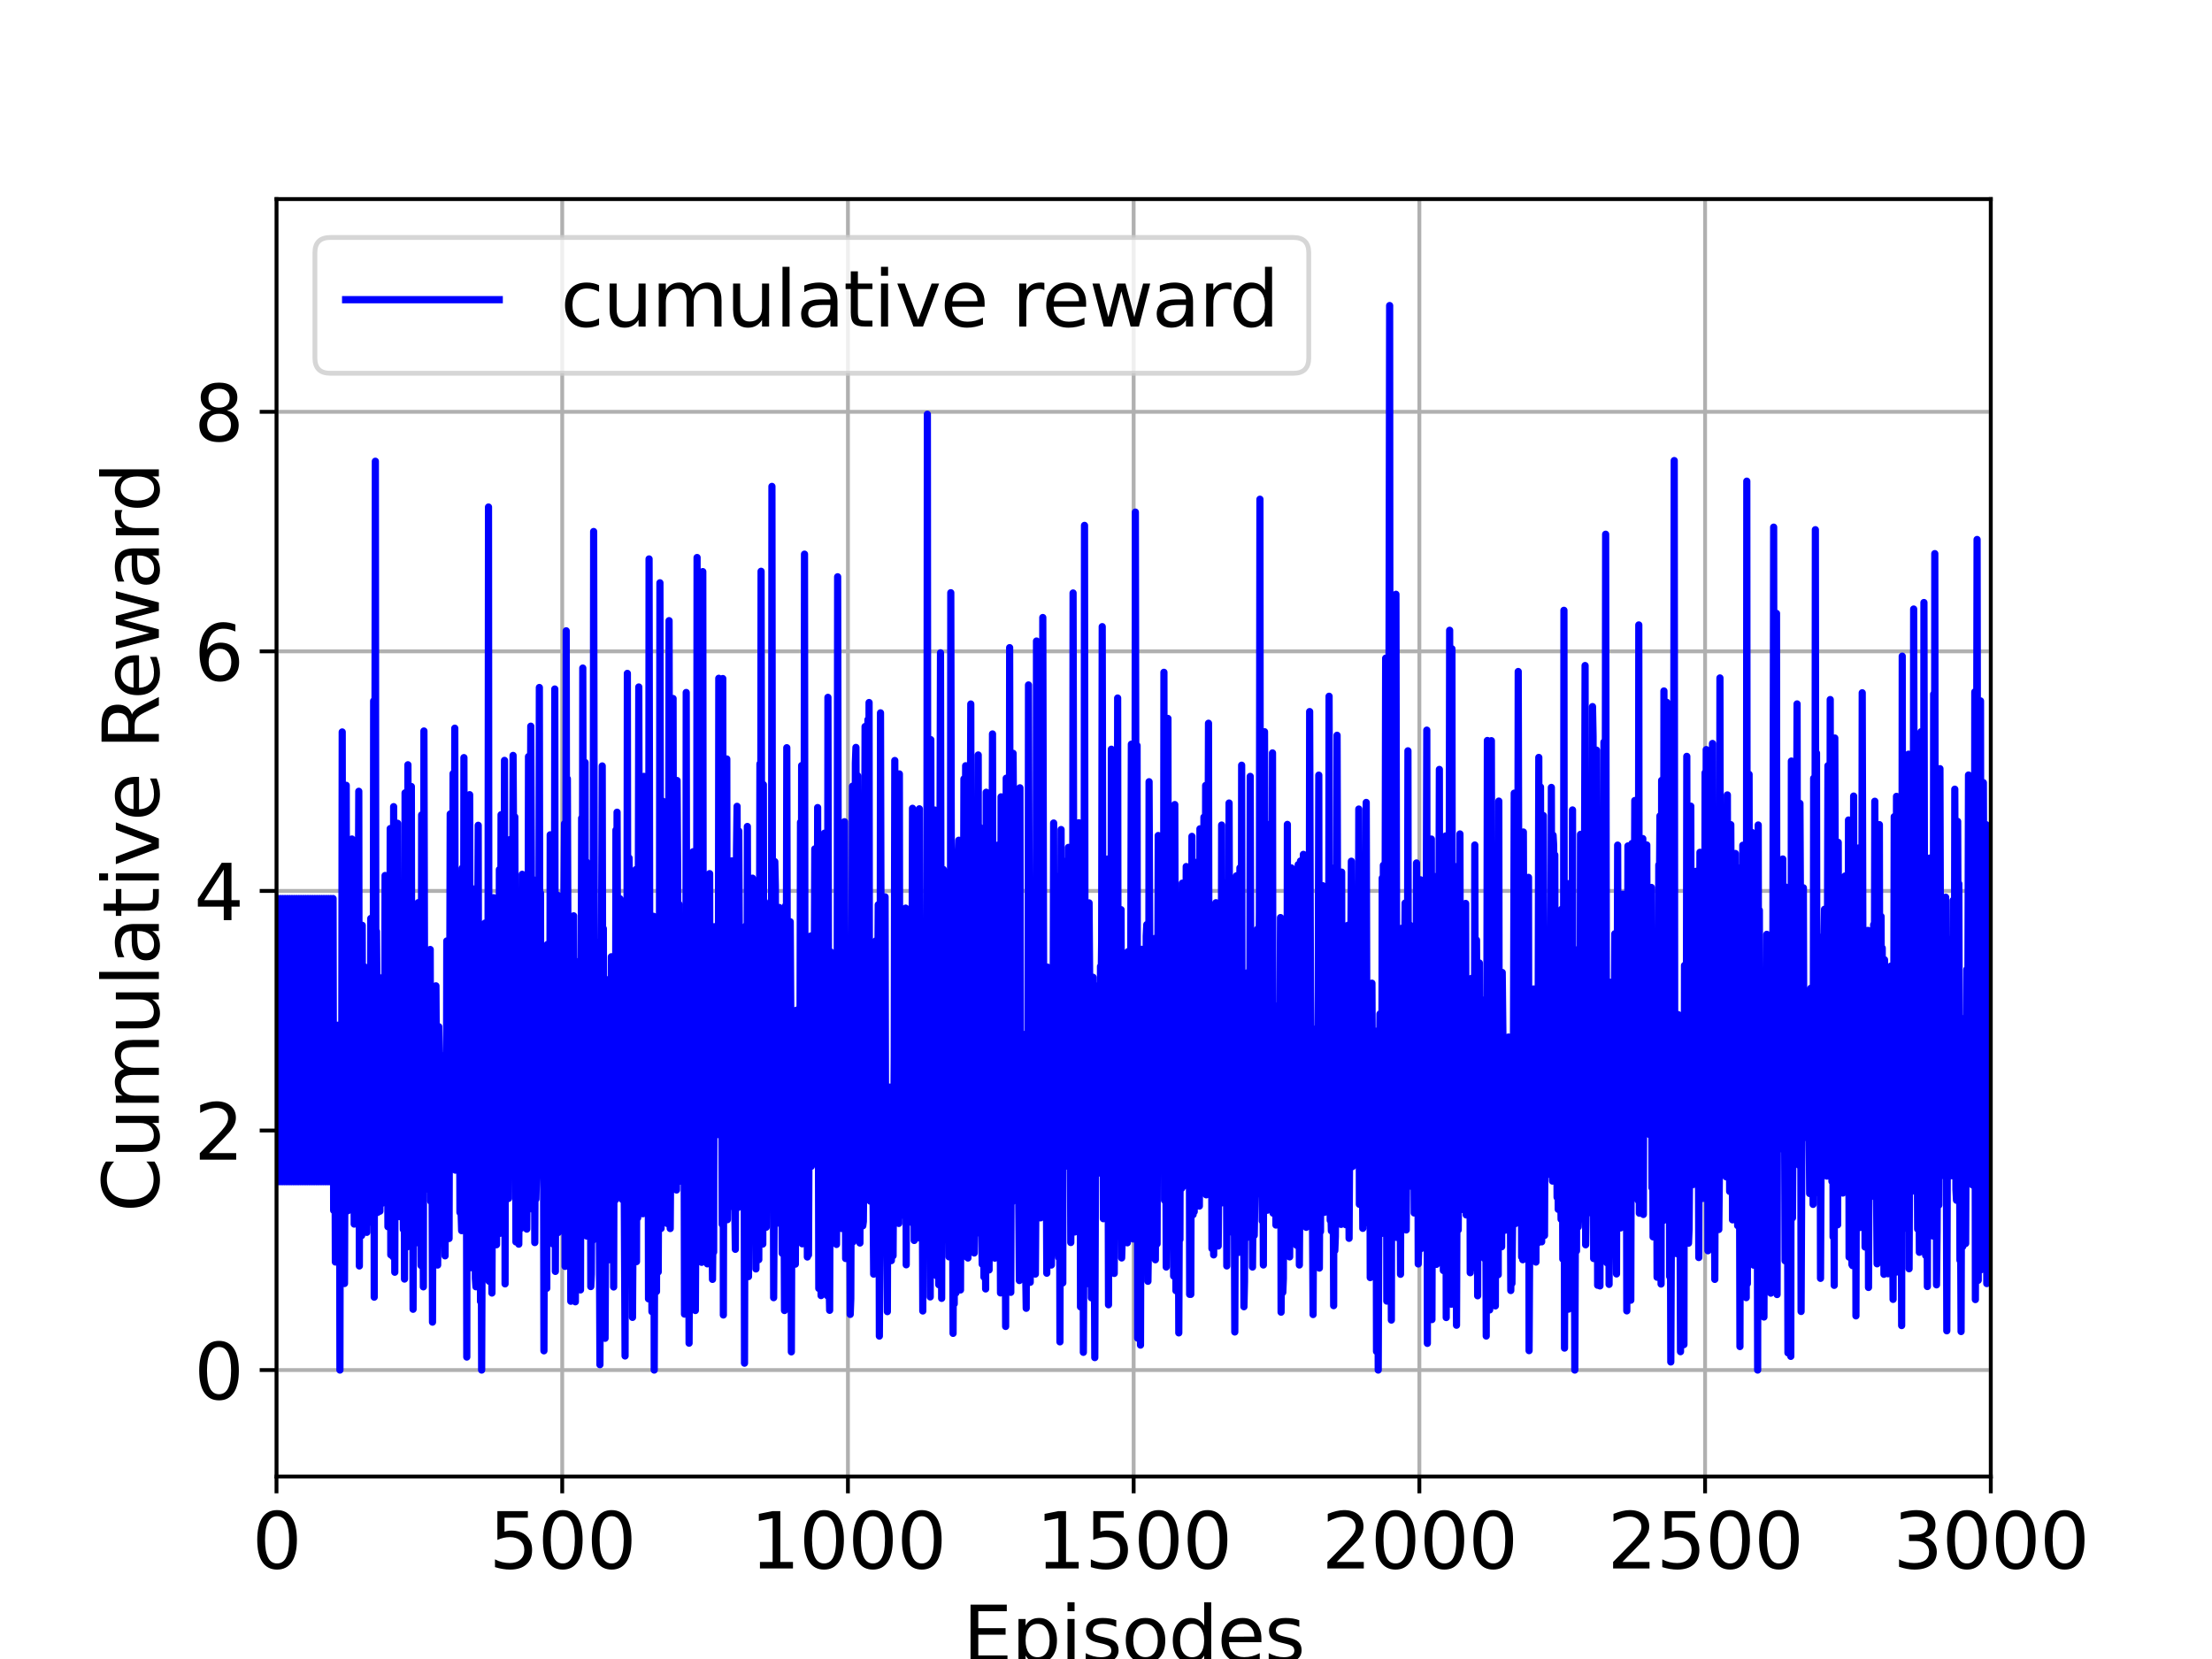 <?xml version="1.0" encoding="utf-8" standalone="no"?>
<!DOCTYPE svg PUBLIC "-//W3C//DTD SVG 1.1//EN"
  "http://www.w3.org/Graphics/SVG/1.1/DTD/svg11.dtd">
<svg height="345.6pt" version="1.1" viewBox="0 0 460.8 345.6" width="460.8pt" xmlns="http://www.w3.org/2000/svg" xmlns:xlink="http://www.w3.org/1999/xlink">
 <defs>
  <style type="text/css">*{stroke-linecap:butt;stroke-linejoin:round;}</style>
 </defs>
 <g id="figure_1">
  <g id="patch_1">
   <path d="M 0 345.6 
L 460.8 345.6 
L 460.8 0 
L 0 0 
z
" style="fill:#ffffff;"/>
  </g>
  <g id="axes_1">
   <g id="patch_2">
    <path d="M 57.6 307.584 
L 414.72 307.584 
L 414.72 41.472 
L 57.6 41.472 
z
" style="fill:#ffffff;"/>
   </g>
   <g id="matplotlib.axis_1">
    <g id="xtick_1">
     <g id="line2d_1">
      <path clip-path="url(#p64f0a1c3bd)" d="M 57.6 307.584 
L 57.6 41.472 
" style="fill:none;stroke:#b0b0b0;stroke-linecap:square;stroke-width:0.8;"/>
     </g>
     <g id="line2d_2">
      <defs>
       <path d="M 0 0 
L 0 3.5 
" id="meb939888bf" style="stroke:#000000;stroke-width:0.8;"/>
      </defs>
      <g>
       <use style="stroke:#000000;stroke-width:0.8;" x="57.6" xlink:href="#meb939888bf" y="307.584"/>
      </g>
     </g>
     <g id="text_1">
      <!-- 0 -->
      <g transform="translate(52.51 326.741)scale(0.16 -0.16)">
       <defs>
        <path d="M 2034 4250 
Q 1547 4250 1301 3770 
Q 1056 3291 1056 2328 
Q 1056 1369 1301 889 
Q 1547 409 2034 409 
Q 2525 409 2770 889 
Q 3016 1369 3016 2328 
Q 3016 3291 2770 3770 
Q 2525 4250 2034 4250 
z
M 2034 4750 
Q 2819 4750 3233 4129 
Q 3647 3509 3647 2328 
Q 3647 1150 3233 529 
Q 2819 -91 2034 -91 
Q 1250 -91 836 529 
Q 422 1150 422 2328 
Q 422 3509 836 4129 
Q 1250 4750 2034 4750 
z
" id="DejaVuSans-30" transform="scale(0.016)"/>
       </defs>
       <use xlink:href="#DejaVuSans-30"/>
      </g>
     </g>
    </g>
    <g id="xtick_2">
     <g id="line2d_3">
      <path clip-path="url(#p64f0a1c3bd)" d="M 117.12 307.584 
L 117.12 41.472 
" style="fill:none;stroke:#b0b0b0;stroke-linecap:square;stroke-width:0.8;"/>
     </g>
     <g id="line2d_4">
      <g>
       <use style="stroke:#000000;stroke-width:0.8;" x="117.12" xlink:href="#meb939888bf" y="307.584"/>
      </g>
     </g>
     <g id="text_2">
      <!-- 500 -->
      <g transform="translate(101.85 326.741)scale(0.16 -0.16)">
       <defs>
        <path d="M 691 4666 
L 3169 4666 
L 3169 4134 
L 1269 4134 
L 1269 2991 
Q 1406 3038 1543 3061 
Q 1681 3084 1819 3084 
Q 2600 3084 3056 2656 
Q 3513 2228 3513 1497 
Q 3513 744 3044 326 
Q 2575 -91 1722 -91 
Q 1428 -91 1123 -41 
Q 819 9 494 109 
L 494 744 
Q 775 591 1075 516 
Q 1375 441 1709 441 
Q 2250 441 2565 725 
Q 2881 1009 2881 1497 
Q 2881 1984 2565 2268 
Q 2250 2553 1709 2553 
Q 1456 2553 1204 2497 
Q 953 2441 691 2322 
L 691 4666 
z
" id="DejaVuSans-35" transform="scale(0.016)"/>
       </defs>
       <use xlink:href="#DejaVuSans-35"/>
       <use x="63.623" xlink:href="#DejaVuSans-30"/>
       <use x="127.246" xlink:href="#DejaVuSans-30"/>
      </g>
     </g>
    </g>
    <g id="xtick_3">
     <g id="line2d_5">
      <path clip-path="url(#p64f0a1c3bd)" d="M 176.64 307.584 
L 176.64 41.472 
" style="fill:none;stroke:#b0b0b0;stroke-linecap:square;stroke-width:0.8;"/>
     </g>
     <g id="line2d_6">
      <g>
       <use style="stroke:#000000;stroke-width:0.8;" x="176.64" xlink:href="#meb939888bf" y="307.584"/>
      </g>
     </g>
     <g id="text_3">
      <!-- 1000 -->
      <g transform="translate(156.28 326.741)scale(0.16 -0.16)">
       <defs>
        <path d="M 794 531 
L 1825 531 
L 1825 4091 
L 703 3866 
L 703 4441 
L 1819 4666 
L 2450 4666 
L 2450 531 
L 3481 531 
L 3481 0 
L 794 0 
L 794 531 
z
" id="DejaVuSans-31" transform="scale(0.016)"/>
       </defs>
       <use xlink:href="#DejaVuSans-31"/>
       <use x="63.623" xlink:href="#DejaVuSans-30"/>
       <use x="127.246" xlink:href="#DejaVuSans-30"/>
       <use x="190.869" xlink:href="#DejaVuSans-30"/>
      </g>
     </g>
    </g>
    <g id="xtick_4">
     <g id="line2d_7">
      <path clip-path="url(#p64f0a1c3bd)" d="M 236.16 307.584 
L 236.16 41.472 
" style="fill:none;stroke:#b0b0b0;stroke-linecap:square;stroke-width:0.8;"/>
     </g>
     <g id="line2d_8">
      <g>
       <use style="stroke:#000000;stroke-width:0.8;" x="236.16" xlink:href="#meb939888bf" y="307.584"/>
      </g>
     </g>
     <g id="text_4">
      <!-- 1500 -->
      <g transform="translate(215.8 326.741)scale(0.16 -0.16)">
       <use xlink:href="#DejaVuSans-31"/>
       <use x="63.623" xlink:href="#DejaVuSans-35"/>
       <use x="127.246" xlink:href="#DejaVuSans-30"/>
       <use x="190.869" xlink:href="#DejaVuSans-30"/>
      </g>
     </g>
    </g>
    <g id="xtick_5">
     <g id="line2d_9">
      <path clip-path="url(#p64f0a1c3bd)" d="M 295.68 307.584 
L 295.68 41.472 
" style="fill:none;stroke:#b0b0b0;stroke-linecap:square;stroke-width:0.8;"/>
     </g>
     <g id="line2d_10">
      <g>
       <use style="stroke:#000000;stroke-width:0.8;" x="295.68" xlink:href="#meb939888bf" y="307.584"/>
      </g>
     </g>
     <g id="text_5">
      <!-- 2000 -->
      <g transform="translate(275.32 326.741)scale(0.16 -0.16)">
       <defs>
        <path d="M 1228 531 
L 3431 531 
L 3431 0 
L 469 0 
L 469 531 
Q 828 903 1448 1529 
Q 2069 2156 2228 2338 
Q 2531 2678 2651 2914 
Q 2772 3150 2772 3378 
Q 2772 3750 2511 3984 
Q 2250 4219 1831 4219 
Q 1534 4219 1204 4116 
Q 875 4013 500 3803 
L 500 4441 
Q 881 4594 1212 4672 
Q 1544 4750 1819 4750 
Q 2544 4750 2975 4387 
Q 3406 4025 3406 3419 
Q 3406 3131 3298 2873 
Q 3191 2616 2906 2266 
Q 2828 2175 2409 1742 
Q 1991 1309 1228 531 
z
" id="DejaVuSans-32" transform="scale(0.016)"/>
       </defs>
       <use xlink:href="#DejaVuSans-32"/>
       <use x="63.623" xlink:href="#DejaVuSans-30"/>
       <use x="127.246" xlink:href="#DejaVuSans-30"/>
       <use x="190.869" xlink:href="#DejaVuSans-30"/>
      </g>
     </g>
    </g>
    <g id="xtick_6">
     <g id="line2d_11">
      <path clip-path="url(#p64f0a1c3bd)" d="M 355.2 307.584 
L 355.2 41.472 
" style="fill:none;stroke:#b0b0b0;stroke-linecap:square;stroke-width:0.8;"/>
     </g>
     <g id="line2d_12">
      <g>
       <use style="stroke:#000000;stroke-width:0.8;" x="355.2" xlink:href="#meb939888bf" y="307.584"/>
      </g>
     </g>
     <g id="text_6">
      <!-- 2500 -->
      <g transform="translate(334.84 326.741)scale(0.16 -0.16)">
       <use xlink:href="#DejaVuSans-32"/>
       <use x="63.623" xlink:href="#DejaVuSans-35"/>
       <use x="127.246" xlink:href="#DejaVuSans-30"/>
       <use x="190.869" xlink:href="#DejaVuSans-30"/>
      </g>
     </g>
    </g>
    <g id="xtick_7">
     <g id="line2d_13">
      <path clip-path="url(#p64f0a1c3bd)" d="M 414.72 307.584 
L 414.72 41.472 
" style="fill:none;stroke:#b0b0b0;stroke-linecap:square;stroke-width:0.8;"/>
     </g>
     <g id="line2d_14">
      <g>
       <use style="stroke:#000000;stroke-width:0.8;" x="414.72" xlink:href="#meb939888bf" y="307.584"/>
      </g>
     </g>
     <g id="text_7">
      <!-- 3000 -->
      <g transform="translate(394.36 326.741)scale(0.16 -0.16)">
       <defs>
        <path d="M 2597 2516 
Q 3050 2419 3304 2112 
Q 3559 1806 3559 1356 
Q 3559 666 3084 287 
Q 2609 -91 1734 -91 
Q 1441 -91 1130 -33 
Q 819 25 488 141 
L 488 750 
Q 750 597 1062 519 
Q 1375 441 1716 441 
Q 2309 441 2620 675 
Q 2931 909 2931 1356 
Q 2931 1769 2642 2001 
Q 2353 2234 1838 2234 
L 1294 2234 
L 1294 2753 
L 1863 2753 
Q 2328 2753 2575 2939 
Q 2822 3125 2822 3475 
Q 2822 3834 2567 4026 
Q 2313 4219 1838 4219 
Q 1578 4219 1281 4162 
Q 984 4106 628 3988 
L 628 4550 
Q 988 4650 1302 4700 
Q 1616 4750 1894 4750 
Q 2613 4750 3031 4423 
Q 3450 4097 3450 3541 
Q 3450 3153 3228 2886 
Q 3006 2619 2597 2516 
z
" id="DejaVuSans-33" transform="scale(0.016)"/>
       </defs>
       <use xlink:href="#DejaVuSans-33"/>
       <use x="63.623" xlink:href="#DejaVuSans-30"/>
       <use x="127.246" xlink:href="#DejaVuSans-30"/>
       <use x="190.869" xlink:href="#DejaVuSans-30"/>
      </g>
     </g>
    </g>
    <g id="text_8">
     <!-- Episodes -->
     <g transform="translate(200.572 346.226)scale(0.16 -0.16)">
      <defs>
       <path d="M 628 4666 
L 3578 4666 
L 3578 4134 
L 1259 4134 
L 1259 2753 
L 3481 2753 
L 3481 2222 
L 1259 2222 
L 1259 531 
L 3634 531 
L 3634 0 
L 628 0 
L 628 4666 
z
" id="DejaVuSans-45" transform="scale(0.016)"/>
       <path d="M 1159 525 
L 1159 -1331 
L 581 -1331 
L 581 3500 
L 1159 3500 
L 1159 2969 
Q 1341 3281 1617 3432 
Q 1894 3584 2278 3584 
Q 2916 3584 3314 3078 
Q 3713 2572 3713 1747 
Q 3713 922 3314 415 
Q 2916 -91 2278 -91 
Q 1894 -91 1617 61 
Q 1341 213 1159 525 
z
M 3116 1747 
Q 3116 2381 2855 2742 
Q 2594 3103 2138 3103 
Q 1681 3103 1420 2742 
Q 1159 2381 1159 1747 
Q 1159 1113 1420 752 
Q 1681 391 2138 391 
Q 2594 391 2855 752 
Q 3116 1113 3116 1747 
z
" id="DejaVuSans-70" transform="scale(0.016)"/>
       <path d="M 603 3500 
L 1178 3500 
L 1178 0 
L 603 0 
L 603 3500 
z
M 603 4863 
L 1178 4863 
L 1178 4134 
L 603 4134 
L 603 4863 
z
" id="DejaVuSans-69" transform="scale(0.016)"/>
       <path d="M 2834 3397 
L 2834 2853 
Q 2591 2978 2328 3040 
Q 2066 3103 1784 3103 
Q 1356 3103 1142 2972 
Q 928 2841 928 2578 
Q 928 2378 1081 2264 
Q 1234 2150 1697 2047 
L 1894 2003 
Q 2506 1872 2764 1633 
Q 3022 1394 3022 966 
Q 3022 478 2636 193 
Q 2250 -91 1575 -91 
Q 1294 -91 989 -36 
Q 684 19 347 128 
L 347 722 
Q 666 556 975 473 
Q 1284 391 1588 391 
Q 1994 391 2212 530 
Q 2431 669 2431 922 
Q 2431 1156 2273 1281 
Q 2116 1406 1581 1522 
L 1381 1569 
Q 847 1681 609 1914 
Q 372 2147 372 2553 
Q 372 3047 722 3315 
Q 1072 3584 1716 3584 
Q 2034 3584 2315 3537 
Q 2597 3491 2834 3397 
z
" id="DejaVuSans-73" transform="scale(0.016)"/>
       <path d="M 1959 3097 
Q 1497 3097 1228 2736 
Q 959 2375 959 1747 
Q 959 1119 1226 758 
Q 1494 397 1959 397 
Q 2419 397 2687 759 
Q 2956 1122 2956 1747 
Q 2956 2369 2687 2733 
Q 2419 3097 1959 3097 
z
M 1959 3584 
Q 2709 3584 3137 3096 
Q 3566 2609 3566 1747 
Q 3566 888 3137 398 
Q 2709 -91 1959 -91 
Q 1206 -91 779 398 
Q 353 888 353 1747 
Q 353 2609 779 3096 
Q 1206 3584 1959 3584 
z
" id="DejaVuSans-6f" transform="scale(0.016)"/>
       <path d="M 2906 2969 
L 2906 4863 
L 3481 4863 
L 3481 0 
L 2906 0 
L 2906 525 
Q 2725 213 2448 61 
Q 2172 -91 1784 -91 
Q 1150 -91 751 415 
Q 353 922 353 1747 
Q 353 2572 751 3078 
Q 1150 3584 1784 3584 
Q 2172 3584 2448 3432 
Q 2725 3281 2906 2969 
z
M 947 1747 
Q 947 1113 1208 752 
Q 1469 391 1925 391 
Q 2381 391 2643 752 
Q 2906 1113 2906 1747 
Q 2906 2381 2643 2742 
Q 2381 3103 1925 3103 
Q 1469 3103 1208 2742 
Q 947 2381 947 1747 
z
" id="DejaVuSans-64" transform="scale(0.016)"/>
       <path d="M 3597 1894 
L 3597 1613 
L 953 1613 
Q 991 1019 1311 708 
Q 1631 397 2203 397 
Q 2534 397 2845 478 
Q 3156 559 3463 722 
L 3463 178 
Q 3153 47 2828 -22 
Q 2503 -91 2169 -91 
Q 1331 -91 842 396 
Q 353 884 353 1716 
Q 353 2575 817 3079 
Q 1281 3584 2069 3584 
Q 2775 3584 3186 3129 
Q 3597 2675 3597 1894 
z
M 3022 2063 
Q 3016 2534 2758 2815 
Q 2500 3097 2075 3097 
Q 1594 3097 1305 2825 
Q 1016 2553 972 2059 
L 3022 2063 
z
" id="DejaVuSans-65" transform="scale(0.016)"/>
      </defs>
      <use xlink:href="#DejaVuSans-45"/>
      <use x="63.184" xlink:href="#DejaVuSans-70"/>
      <use x="126.66" xlink:href="#DejaVuSans-69"/>
      <use x="154.443" xlink:href="#DejaVuSans-73"/>
      <use x="206.543" xlink:href="#DejaVuSans-6f"/>
      <use x="267.725" xlink:href="#DejaVuSans-64"/>
      <use x="331.201" xlink:href="#DejaVuSans-65"/>
      <use x="392.725" xlink:href="#DejaVuSans-73"/>
     </g>
    </g>
   </g>
   <g id="matplotlib.axis_2">
    <g id="ytick_1">
     <g id="line2d_15">
      <path clip-path="url(#p64f0a1c3bd)" d="M 57.6 285.408 
L 414.72 285.408 
" style="fill:none;stroke:#b0b0b0;stroke-linecap:square;stroke-width:0.8;"/>
     </g>
     <g id="line2d_16">
      <defs>
       <path d="M 0 0 
L -3.5 0 
" id="mc70e96d6d0" style="stroke:#000000;stroke-width:0.8;"/>
      </defs>
      <g>
       <use style="stroke:#000000;stroke-width:0.8;" x="57.6" xlink:href="#mc70e96d6d0" y="285.408"/>
      </g>
     </g>
     <g id="text_9">
      <!-- 0 -->
      <g transform="translate(40.42 291.487)scale(0.16 -0.16)">
       <use xlink:href="#DejaVuSans-30"/>
      </g>
     </g>
    </g>
    <g id="ytick_2">
     <g id="line2d_17">
      <path clip-path="url(#p64f0a1c3bd)" d="M 57.6 235.503 
L 414.72 235.503 
" style="fill:none;stroke:#b0b0b0;stroke-linecap:square;stroke-width:0.8;"/>
     </g>
     <g id="line2d_18">
      <g>
       <use style="stroke:#000000;stroke-width:0.8;" x="57.6" xlink:href="#mc70e96d6d0" y="235.503"/>
      </g>
     </g>
     <g id="text_10">
      <!-- 2 -->
      <g transform="translate(40.42 241.582)scale(0.16 -0.16)">
       <use xlink:href="#DejaVuSans-32"/>
      </g>
     </g>
    </g>
    <g id="ytick_3">
     <g id="line2d_19">
      <path clip-path="url(#p64f0a1c3bd)" d="M 57.6 185.598 
L 414.72 185.598 
" style="fill:none;stroke:#b0b0b0;stroke-linecap:square;stroke-width:0.8;"/>
     </g>
     <g id="line2d_20">
      <g>
       <use style="stroke:#000000;stroke-width:0.8;" x="57.6" xlink:href="#mc70e96d6d0" y="185.598"/>
      </g>
     </g>
     <g id="text_11">
      <!-- 4 -->
      <g transform="translate(40.42 191.677)scale(0.16 -0.16)">
       <defs>
        <path d="M 2419 4116 
L 825 1625 
L 2419 1625 
L 2419 4116 
z
M 2253 4666 
L 3047 4666 
L 3047 1625 
L 3713 1625 
L 3713 1100 
L 3047 1100 
L 3047 0 
L 2419 0 
L 2419 1100 
L 313 1100 
L 313 1709 
L 2253 4666 
z
" id="DejaVuSans-34" transform="scale(0.016)"/>
       </defs>
       <use xlink:href="#DejaVuSans-34"/>
      </g>
     </g>
    </g>
    <g id="ytick_4">
     <g id="line2d_21">
      <path clip-path="url(#p64f0a1c3bd)" d="M 57.6 135.693 
L 414.72 135.693 
" style="fill:none;stroke:#b0b0b0;stroke-linecap:square;stroke-width:0.8;"/>
     </g>
     <g id="line2d_22">
      <g>
       <use style="stroke:#000000;stroke-width:0.8;" x="57.6" xlink:href="#mc70e96d6d0" y="135.693"/>
      </g>
     </g>
     <g id="text_12">
      <!-- 6 -->
      <g transform="translate(40.42 141.772)scale(0.16 -0.16)">
       <defs>
        <path d="M 2113 2584 
Q 1688 2584 1439 2293 
Q 1191 2003 1191 1497 
Q 1191 994 1439 701 
Q 1688 409 2113 409 
Q 2538 409 2786 701 
Q 3034 994 3034 1497 
Q 3034 2003 2786 2293 
Q 2538 2584 2113 2584 
z
M 3366 4563 
L 3366 3988 
Q 3128 4100 2886 4159 
Q 2644 4219 2406 4219 
Q 1781 4219 1451 3797 
Q 1122 3375 1075 2522 
Q 1259 2794 1537 2939 
Q 1816 3084 2150 3084 
Q 2853 3084 3261 2657 
Q 3669 2231 3669 1497 
Q 3669 778 3244 343 
Q 2819 -91 2113 -91 
Q 1303 -91 875 529 
Q 447 1150 447 2328 
Q 447 3434 972 4092 
Q 1497 4750 2381 4750 
Q 2619 4750 2861 4703 
Q 3103 4656 3366 4563 
z
" id="DejaVuSans-36" transform="scale(0.016)"/>
       </defs>
       <use xlink:href="#DejaVuSans-36"/>
      </g>
     </g>
    </g>
    <g id="ytick_5">
     <g id="line2d_23">
      <path clip-path="url(#p64f0a1c3bd)" d="M 57.6 85.788 
L 414.72 85.788 
" style="fill:none;stroke:#b0b0b0;stroke-linecap:square;stroke-width:0.8;"/>
     </g>
     <g id="line2d_24">
      <g>
       <use style="stroke:#000000;stroke-width:0.8;" x="57.6" xlink:href="#mc70e96d6d0" y="85.788"/>
      </g>
     </g>
     <g id="text_13">
      <!-- 8 -->
      <g transform="translate(40.42 91.867)scale(0.16 -0.16)">
       <defs>
        <path d="M 2034 2216 
Q 1584 2216 1326 1975 
Q 1069 1734 1069 1313 
Q 1069 891 1326 650 
Q 1584 409 2034 409 
Q 2484 409 2743 651 
Q 3003 894 3003 1313 
Q 3003 1734 2745 1975 
Q 2488 2216 2034 2216 
z
M 1403 2484 
Q 997 2584 770 2862 
Q 544 3141 544 3541 
Q 544 4100 942 4425 
Q 1341 4750 2034 4750 
Q 2731 4750 3128 4425 
Q 3525 4100 3525 3541 
Q 3525 3141 3298 2862 
Q 3072 2584 2669 2484 
Q 3125 2378 3379 2068 
Q 3634 1759 3634 1313 
Q 3634 634 3220 271 
Q 2806 -91 2034 -91 
Q 1263 -91 848 271 
Q 434 634 434 1313 
Q 434 1759 690 2068 
Q 947 2378 1403 2484 
z
M 1172 3481 
Q 1172 3119 1398 2916 
Q 1625 2713 2034 2713 
Q 2441 2713 2670 2916 
Q 2900 3119 2900 3481 
Q 2900 3844 2670 4047 
Q 2441 4250 2034 4250 
Q 1625 4250 1398 4047 
Q 1172 3844 1172 3481 
z
" id="DejaVuSans-38" transform="scale(0.016)"/>
       </defs>
       <use xlink:href="#DejaVuSans-38"/>
      </g>
     </g>
    </g>
    <g id="text_14">
     <!-- Cumulative Reward -->
     <g transform="translate(33.093 252.524)rotate(-90)scale(0.16 -0.16)">
      <defs>
       <path d="M 4122 4306 
L 4122 3641 
Q 3803 3938 3442 4084 
Q 3081 4231 2675 4231 
Q 1875 4231 1450 3742 
Q 1025 3253 1025 2328 
Q 1025 1406 1450 917 
Q 1875 428 2675 428 
Q 3081 428 3442 575 
Q 3803 722 4122 1019 
L 4122 359 
Q 3791 134 3420 21 
Q 3050 -91 2638 -91 
Q 1578 -91 968 557 
Q 359 1206 359 2328 
Q 359 3453 968 4101 
Q 1578 4750 2638 4750 
Q 3056 4750 3426 4639 
Q 3797 4528 4122 4306 
z
" id="DejaVuSans-43" transform="scale(0.016)"/>
       <path d="M 544 1381 
L 544 3500 
L 1119 3500 
L 1119 1403 
Q 1119 906 1312 657 
Q 1506 409 1894 409 
Q 2359 409 2629 706 
Q 2900 1003 2900 1516 
L 2900 3500 
L 3475 3500 
L 3475 0 
L 2900 0 
L 2900 538 
Q 2691 219 2414 64 
Q 2138 -91 1772 -91 
Q 1169 -91 856 284 
Q 544 659 544 1381 
z
M 1991 3584 
L 1991 3584 
z
" id="DejaVuSans-75" transform="scale(0.016)"/>
       <path d="M 3328 2828 
Q 3544 3216 3844 3400 
Q 4144 3584 4550 3584 
Q 5097 3584 5394 3201 
Q 5691 2819 5691 2113 
L 5691 0 
L 5113 0 
L 5113 2094 
Q 5113 2597 4934 2840 
Q 4756 3084 4391 3084 
Q 3944 3084 3684 2787 
Q 3425 2491 3425 1978 
L 3425 0 
L 2847 0 
L 2847 2094 
Q 2847 2600 2669 2842 
Q 2491 3084 2119 3084 
Q 1678 3084 1418 2786 
Q 1159 2488 1159 1978 
L 1159 0 
L 581 0 
L 581 3500 
L 1159 3500 
L 1159 2956 
Q 1356 3278 1631 3431 
Q 1906 3584 2284 3584 
Q 2666 3584 2933 3390 
Q 3200 3197 3328 2828 
z
" id="DejaVuSans-6d" transform="scale(0.016)"/>
       <path d="M 603 4863 
L 1178 4863 
L 1178 0 
L 603 0 
L 603 4863 
z
" id="DejaVuSans-6c" transform="scale(0.016)"/>
       <path d="M 2194 1759 
Q 1497 1759 1228 1600 
Q 959 1441 959 1056 
Q 959 750 1161 570 
Q 1363 391 1709 391 
Q 2188 391 2477 730 
Q 2766 1069 2766 1631 
L 2766 1759 
L 2194 1759 
z
M 3341 1997 
L 3341 0 
L 2766 0 
L 2766 531 
Q 2569 213 2275 61 
Q 1981 -91 1556 -91 
Q 1019 -91 701 211 
Q 384 513 384 1019 
Q 384 1609 779 1909 
Q 1175 2209 1959 2209 
L 2766 2209 
L 2766 2266 
Q 2766 2663 2505 2880 
Q 2244 3097 1772 3097 
Q 1472 3097 1187 3025 
Q 903 2953 641 2809 
L 641 3341 
Q 956 3463 1253 3523 
Q 1550 3584 1831 3584 
Q 2591 3584 2966 3190 
Q 3341 2797 3341 1997 
z
" id="DejaVuSans-61" transform="scale(0.016)"/>
       <path d="M 1172 4494 
L 1172 3500 
L 2356 3500 
L 2356 3053 
L 1172 3053 
L 1172 1153 
Q 1172 725 1289 603 
Q 1406 481 1766 481 
L 2356 481 
L 2356 0 
L 1766 0 
Q 1100 0 847 248 
Q 594 497 594 1153 
L 594 3053 
L 172 3053 
L 172 3500 
L 594 3500 
L 594 4494 
L 1172 4494 
z
" id="DejaVuSans-74" transform="scale(0.016)"/>
       <path d="M 191 3500 
L 800 3500 
L 1894 563 
L 2988 3500 
L 3597 3500 
L 2284 0 
L 1503 0 
L 191 3500 
z
" id="DejaVuSans-76" transform="scale(0.016)"/>
       <path id="DejaVuSans-20" transform="scale(0.016)"/>
       <path d="M 2841 2188 
Q 3044 2119 3236 1894 
Q 3428 1669 3622 1275 
L 4263 0 
L 3584 0 
L 2988 1197 
Q 2756 1666 2539 1819 
Q 2322 1972 1947 1972 
L 1259 1972 
L 1259 0 
L 628 0 
L 628 4666 
L 2053 4666 
Q 2853 4666 3247 4331 
Q 3641 3997 3641 3322 
Q 3641 2881 3436 2590 
Q 3231 2300 2841 2188 
z
M 1259 4147 
L 1259 2491 
L 2053 2491 
Q 2509 2491 2742 2702 
Q 2975 2913 2975 3322 
Q 2975 3731 2742 3939 
Q 2509 4147 2053 4147 
L 1259 4147 
z
" id="DejaVuSans-52" transform="scale(0.016)"/>
       <path d="M 269 3500 
L 844 3500 
L 1563 769 
L 2278 3500 
L 2956 3500 
L 3675 769 
L 4391 3500 
L 4966 3500 
L 4050 0 
L 3372 0 
L 2619 2869 
L 1863 0 
L 1184 0 
L 269 3500 
z
" id="DejaVuSans-77" transform="scale(0.016)"/>
       <path d="M 2631 2963 
Q 2534 3019 2420 3045 
Q 2306 3072 2169 3072 
Q 1681 3072 1420 2755 
Q 1159 2438 1159 1844 
L 1159 0 
L 581 0 
L 581 3500 
L 1159 3500 
L 1159 2956 
Q 1341 3275 1631 3429 
Q 1922 3584 2338 3584 
Q 2397 3584 2469 3576 
Q 2541 3569 2628 3553 
L 2631 2963 
z
" id="DejaVuSans-72" transform="scale(0.016)"/>
      </defs>
      <use xlink:href="#DejaVuSans-43"/>
      <use x="69.824" xlink:href="#DejaVuSans-75"/>
      <use x="133.203" xlink:href="#DejaVuSans-6d"/>
      <use x="230.615" xlink:href="#DejaVuSans-75"/>
      <use x="293.994" xlink:href="#DejaVuSans-6c"/>
      <use x="321.777" xlink:href="#DejaVuSans-61"/>
      <use x="383.057" xlink:href="#DejaVuSans-74"/>
      <use x="422.266" xlink:href="#DejaVuSans-69"/>
      <use x="450.049" xlink:href="#DejaVuSans-76"/>
      <use x="509.229" xlink:href="#DejaVuSans-65"/>
      <use x="570.752" xlink:href="#DejaVuSans-20"/>
      <use x="602.539" xlink:href="#DejaVuSans-52"/>
      <use x="667.521" xlink:href="#DejaVuSans-65"/>
      <use x="729.045" xlink:href="#DejaVuSans-77"/>
      <use x="810.832" xlink:href="#DejaVuSans-61"/>
      <use x="872.111" xlink:href="#DejaVuSans-72"/>
      <use x="911.475" xlink:href="#DejaVuSans-64"/>
     </g>
    </g>
   </g>
   <g id="line2d_25">
    <path clip-path="url(#p64f0a1c3bd)" d="M 57.6 202.534 
L 57.838 246.173 
L 57.957 187.182 
L 58.076 202.534 
L 58.314 246.173 
L 58.433 187.182 
L 58.552 202.534 
L 58.79 246.173 
L 58.909 187.182 
L 59.028 202.534 
L 59.267 246.173 
L 59.386 187.182 
L 59.505 202.534 
L 59.743 246.173 
L 59.862 187.182 
L 59.981 202.534 
L 60.219 246.173 
L 60.338 187.182 
L 60.457 202.534 
L 60.695 246.173 
L 60.814 187.182 
L 60.933 202.534 
L 61.171 246.173 
L 61.29 187.182 
L 61.409 202.534 
L 61.647 246.173 
L 61.766 187.182 
L 61.885 202.534 
L 62.124 246.173 
L 62.243 187.182 
L 62.362 202.534 
L 62.6 246.173 
L 62.719 187.182 
L 62.838 202.534 
L 63.076 246.173 
L 63.195 187.182 
L 63.314 202.534 
L 63.552 246.173 
L 63.671 187.182 
L 63.79 202.534 
L 64.028 246.173 
L 64.147 187.182 
L 64.266 202.534 
L 64.504 246.173 
L 64.623 187.182 
L 64.742 202.534 
L 64.98 246.173 
L 65.1 187.182 
L 65.219 202.534 
L 65.457 246.173 
L 65.576 187.182 
L 65.695 202.534 
L 65.933 246.173 
L 66.052 187.182 
L 66.171 202.534 
L 66.409 246.173 
L 66.528 187.182 
L 66.647 202.534 
L 66.885 246.173 
L 67.004 187.182 
L 67.123 202.534 
L 67.361 246.173 
L 67.48 187.182 
L 67.599 202.534 
L 67.837 246.173 
L 67.956 187.182 
L 68.076 202.534 
L 68.314 246.173 
L 68.433 187.182 
L 68.552 202.534 
L 68.79 246.173 
L 68.909 187.182 
L 69.028 202.534 
L 69.266 246.173 
L 69.385 187.182 
L 69.504 252.148 
L 69.623 248.244 
L 69.742 223.704 
L 69.861 262.901 
L 69.98 219.796 
L 70.099 244.649 
L 70.337 213.577 
L 70.575 252.225 
L 70.694 215.208 
L 70.813 285.408 
L 70.932 216.808 
L 71.052 216.818 
L 71.171 239.332 
L 71.29 152.48 
L 71.409 240.751 
L 71.528 243.929 
L 71.647 235.108 
L 71.766 267.381 
L 72.123 163.596 
L 72.242 237.533 
L 72.361 212.157 
L 72.48 252.215 
L 72.718 221.91 
L 72.837 221.471 
L 72.956 240.81 
L 73.075 229.882 
L 73.313 174.783 
L 73.432 231.768 
L 73.551 190.084 
L 73.789 255.001 
L 73.908 235.366 
L 74.028 250.254 
L 74.147 248.523 
L 74.266 237.249 
L 74.385 238.866 
L 74.504 225.225 
L 74.742 164.838 
L 74.861 263.725 
L 74.98 201.819 
L 75.099 228.202 
L 75.218 218.62 
L 75.337 257.396 
L 75.456 192.752 
L 75.575 241.494 
L 75.694 237.84 
L 75.932 201.404 
L 76.17 243.713 
L 76.289 239.878 
L 76.408 256.726 
L 76.527 235.112 
L 76.646 235.766 
L 76.884 214.187 
L 77.004 253.148 
L 77.123 254.602 
L 77.242 191.326 
L 77.48 243.623 
L 77.599 202.724 
L 77.718 251.444 
L 77.837 146.024 
L 77.956 270.22 
L 78.194 96.085 
L 78.313 227.761 
L 78.432 194.027 
L 78.551 209.093 
L 78.67 252.565 
L 78.789 203.46 
L 78.908 235.76 
L 79.027 227.973 
L 79.146 252.318 
L 79.384 212.71 
L 79.503 250.737 
L 79.741 236.901 
L 79.86 207.293 
L 79.98 244.859 
L 80.099 241.781 
L 80.218 182.38 
L 80.456 211.491 
L 80.694 216.467 
L 80.813 255.556 
L 80.932 224.104 
L 81.17 239.112 
L 81.289 172.604 
L 81.408 261.399 
L 81.527 201.205 
L 81.646 231.577 
L 81.765 228.245 
L 81.884 261.825 
L 82.003 168.041 
L 82.241 265.029 
L 82.36 213.424 
L 82.479 224.405 
L 82.598 247.311 
L 82.717 172.303 
L 82.836 171.505 
L 82.956 225.691 
L 83.075 221.568 
L 83.194 253.444 
L 83.432 216.273 
L 83.551 252.831 
L 83.67 244.169 
L 83.789 227.354 
L 83.908 233.319 
L 84.027 256.129 
L 84.146 209.231 
L 84.265 266.455 
L 84.384 165.171 
L 84.503 177.236 
L 84.622 208.064 
L 84.741 189.945 
L 84.86 259.735 
L 84.979 159.315 
L 85.217 243.677 
L 85.336 241.04 
L 85.455 233.529 
L 85.693 163.843 
L 85.812 242.769 
L 85.932 229.243 
L 86.051 272.746 
L 86.17 240.755 
L 86.408 246.283 
L 86.527 254.922 
L 86.646 197.95 
L 86.765 254.38 
L 87.122 188.035 
L 87.241 258.957 
L 87.36 243.995 
L 87.479 244.806 
L 87.598 190.238 
L 87.717 263.631 
L 87.836 169.758 
L 88.074 240.022 
L 88.193 268.074 
L 88.312 152.277 
L 88.55 247.835 
L 88.669 216.937 
L 88.788 218.556 
L 88.908 240.321 
L 89.027 208.26 
L 89.146 214.183 
L 89.265 206.319 
L 89.384 243.692 
L 89.503 198.136 
L 89.622 197.791 
L 89.741 250.278 
L 89.86 232.812 
L 89.979 235.101 
L 90.098 275.426 
L 90.217 237.871 
L 90.336 238.828 
L 90.455 219.949 
L 90.574 232.206 
L 90.812 205.368 
L 91.169 263.534 
L 91.288 249.178 
L 91.407 213.874 
L 91.526 219.91 
L 91.645 249.454 
L 91.764 249.169 
L 91.884 258.295 
L 92.122 219.919 
L 92.241 248.45 
L 92.36 246.019 
L 92.479 228.334 
L 92.717 261.616 
L 92.836 228.531 
L 92.955 256.203 
L 93.074 196.016 
L 93.193 224.603 
L 93.312 197.29 
L 93.55 258.008 
L 93.788 169.559 
L 93.907 239.699 
L 94.026 235.683 
L 94.145 184.302 
L 94.264 213.504 
L 94.383 161.155 
L 94.621 241.305 
L 94.74 151.695 
L 94.86 243.764 
L 94.979 181.728 
L 95.098 242.025 
L 95.217 224.385 
L 95.336 242.61 
L 95.455 208.161 
L 95.574 208.472 
L 95.693 204.438 
L 95.812 252.576 
L 95.931 248.394 
L 96.169 256.37 
L 96.288 180.863 
L 96.407 241.38 
L 96.526 234.587 
L 96.645 157.823 
L 96.764 231.391 
L 97.002 223.55 
L 97.121 207.595 
L 97.24 282.699 
L 97.359 190.781 
L 97.478 233.648 
L 97.597 232.087 
L 97.716 241.556 
L 97.836 165.546 
L 98.074 264.084 
L 98.312 193.169 
L 98.431 185.133 
L 98.55 243.539 
L 98.669 220.555 
L 98.788 246.957 
L 98.907 192.329 
L 99.026 266.295 
L 99.145 268.059 
L 99.264 204.43 
L 99.383 219.782 
L 99.621 171.921 
L 99.74 247.016 
L 99.859 198.219 
L 99.978 206.388 
L 100.097 271.117 
L 100.216 242.946 
L 100.335 285.408 
L 100.573 223.119 
L 100.692 208.042 
L 100.812 210.733 
L 100.931 256.853 
L 101.05 192.289 
L 101.169 230.155 
L 101.288 210.476 
L 101.526 217.6 
L 101.645 220.532 
L 101.764 105.618 
L 101.883 266.901 
L 102.002 214.593 
L 102.121 264.505 
L 102.359 207.438 
L 102.478 269.364 
L 102.835 187.002 
L 102.954 241.456 
L 103.192 197.178 
L 103.43 259.304 
L 103.788 194.502 
L 103.907 252.026 
L 104.026 181.146 
L 104.145 256.927 
L 104.383 169.718 
L 104.502 246.018 
L 104.621 232.23 
L 104.859 254.123 
L 104.978 236.223 
L 105.097 158.401 
L 105.216 267.457 
L 105.335 187.771 
L 105.454 242.602 
L 105.811 190.613 
L 105.93 249.666 
L 106.049 211.766 
L 106.168 232.764 
L 106.287 174.873 
L 106.406 219.576 
L 106.525 200.478 
L 106.644 216.643 
L 106.764 209.323 
L 106.883 157.366 
L 107.002 178.216 
L 107.121 219.68 
L 107.24 170.159 
L 107.478 258.714 
L 107.597 222.752 
L 107.716 225.897 
L 107.835 241.925 
L 107.954 215.223 
L 108.073 259.187 
L 108.311 221.284 
L 108.549 255.883 
L 108.668 236.441 
L 108.787 182.131 
L 109.025 254.01 
L 109.263 194.934 
L 109.382 204.571 
L 109.501 237.239 
L 109.62 226.999 
L 109.74 256.045 
L 109.978 218.825 
L 110.097 157.607 
L 110.216 235.537 
L 110.573 151.276 
L 110.692 179.233 
L 110.811 251.842 
L 111.049 183.206 
L 111.168 244.126 
L 111.287 218.327 
L 111.406 258.855 
L 111.525 230.164 
L 111.644 249.797 
L 111.763 244.31 
L 111.882 207.499 
L 112.12 243.081 
L 112.239 214.416 
L 112.358 143.218 
L 112.477 225.039 
L 112.596 186.028 
L 112.716 242.502 
L 112.835 200.687 
L 112.954 209.101 
L 113.073 236.521 
L 113.192 221.482 
L 113.311 281.398 
L 113.549 197.323 
L 113.668 227.659 
L 113.787 228.95 
L 113.906 268.377 
L 114.025 196.753 
L 114.144 243.315 
L 114.263 225.97 
L 114.382 242.572 
L 114.501 236.412 
L 114.62 173.903 
L 114.858 249.932 
L 114.977 238.773 
L 115.096 240.409 
L 115.215 259.149 
L 115.453 241.502 
L 115.572 143.53 
L 115.692 264.856 
L 115.93 193.888 
L 116.049 256.432 
L 116.168 186.503 
L 116.287 256.756 
L 116.406 240.574 
L 116.525 241.259 
L 116.763 221.375 
L 116.882 245.815 
L 117.001 240.043 
L 117.12 195.94 
L 117.239 219.385 
L 117.596 171.577 
L 117.715 263.813 
L 117.834 225.312 
L 117.953 131.409 
L 118.072 228.761 
L 118.191 162.233 
L 118.429 230.862 
L 118.548 195.178 
L 118.668 199.465 
L 118.787 221.103 
L 118.906 271.075 
L 119.025 231.525 
L 119.144 258.738 
L 119.263 228.86 
L 119.382 239.386 
L 119.501 190.779 
L 119.62 223.743 
L 119.739 219.76 
L 119.858 271.185 
L 120.096 211.115 
L 120.334 263.997 
L 120.572 228.399 
L 120.691 257.986 
L 120.81 200.155 
L 120.929 268.713 
L 121.167 170.431 
L 121.286 226.216 
L 121.405 139.168 
L 121.644 243.757 
L 121.763 220.635 
L 121.882 158.824 
L 122.001 238.225 
L 122.12 179.472 
L 122.239 257.501 
L 122.477 197.413 
L 122.715 214.027 
L 122.834 244.094 
L 122.953 211.172 
L 123.072 268.018 
L 123.191 265.385 
L 123.31 239.352 
L 123.429 258.459 
L 123.548 222.974 
L 123.667 110.722 
L 123.905 254.05 
L 124.143 215.908 
L 124.262 256.668 
L 124.5 225.875 
L 124.62 196.324 
L 124.977 284.291 
L 125.453 159.56 
L 125.572 223.23 
L 125.691 193.446 
L 125.81 254.988 
L 125.929 230.739 
L 126.048 278.791 
L 126.405 210.955 
L 126.524 204.098 
L 126.762 258.457 
L 126.881 262.424 
L 127.119 234.833 
L 127.238 253.975 
L 127.357 199.307 
L 127.596 235.745 
L 127.715 216.161 
L 127.834 268.103 
L 127.953 223.175 
L 128.072 249.194 
L 128.191 249.975 
L 128.31 172.923 
L 128.429 234.17 
L 128.548 169.2 
L 128.786 242.385 
L 128.905 239.684 
L 129.024 235.199 
L 129.143 187.219 
L 129.262 199.606 
L 129.381 195.62 
L 129.5 208.31 
L 129.619 249.866 
L 129.738 234.074 
L 129.857 249.842 
L 129.976 235.079 
L 130.214 282.475 
L 130.333 202.279 
L 130.572 228.724 
L 130.691 140.276 
L 130.81 228.607 
L 131.048 178.727 
L 131.167 190.389 
L 131.286 243.134 
L 131.405 228.096 
L 131.524 230.273 
L 131.643 242.665 
L 131.762 274.437 
L 132.238 197.245 
L 132.357 256.133 
L 132.476 181.142 
L 132.595 262.823 
L 132.714 199.272 
L 132.833 253.725 
L 133.071 143.11 
L 133.309 244.856 
L 133.428 228 
L 133.548 247.877 
L 133.786 185.775 
L 133.905 252.847 
L 134.024 239.505 
L 134.143 161.735 
L 134.262 227.687 
L 134.381 189.044 
L 134.5 225.445 
L 134.619 198.358 
L 134.738 245.521 
L 134.976 200.894 
L 135.095 270.571 
L 135.214 116.438 
L 135.452 258.761 
L 135.571 218.325 
L 135.809 273.24 
L 135.928 212.026 
L 136.047 213.132 
L 136.166 190.884 
L 136.285 285.408 
L 136.524 218.734 
L 136.643 220.006 
L 136.762 269.052 
L 136.881 217.469 
L 137.119 264.973 
L 137.357 210.183 
L 137.476 121.406 
L 137.714 255.916 
L 137.833 242.473 
L 138.071 166.904 
L 138.309 221.833 
L 138.428 216.782 
L 138.666 239.838 
L 138.785 234.05 
L 138.904 212.324 
L 139.023 254.894 
L 139.142 198.558 
L 139.261 221.744 
L 139.38 129.294 
L 139.619 255.928 
L 139.857 222.062 
L 139.976 236.562 
L 140.095 210.416 
L 140.214 145.511 
L 140.333 213.906 
L 140.452 192.701 
L 140.571 223.733 
L 140.69 197.678 
L 140.809 213.605 
L 140.928 247.901 
L 141.047 162.591 
L 141.166 180.689 
L 141.285 245.626 
L 141.404 188.315 
L 141.523 246.088 
L 141.642 194.405 
L 141.761 231.451 
L 141.88 221.08 
L 141.999 227.087 
L 142.118 244.454 
L 142.356 203.597 
L 142.476 216.785 
L 142.595 273.754 
L 142.714 203.096 
L 142.833 270.962 
L 142.952 144.259 
L 143.071 225.196 
L 143.19 215.582 
L 143.309 190.57 
L 143.547 279.81 
L 143.666 251.407 
L 143.785 253.641 
L 144.023 222.859 
L 144.142 212.708 
L 144.261 230.483 
L 144.38 177.428 
L 144.499 237.494 
L 144.618 202.11 
L 144.856 273.005 
L 145.094 231.591 
L 145.213 116.137 
L 145.452 233.193 
L 145.571 158.748 
L 145.809 244.042 
L 145.928 164.201 
L 146.166 262.969 
L 146.404 119.077 
L 146.523 231.555 
L 146.642 206.104 
L 146.761 213.739 
L 146.88 200.382 
L 147.118 254.003 
L 147.237 225.979 
L 147.356 263.286 
L 147.475 250.58 
L 147.594 191.605 
L 147.713 240.676 
L 147.832 181.99 
L 147.951 243.447 
L 148.07 228.128 
L 148.428 266.522 
L 148.547 254.166 
L 148.666 260.834 
L 148.785 193.055 
L 148.904 197.525 
L 149.023 234.885 
L 149.142 231.393 
L 149.261 221.602 
L 149.38 222.363 
L 149.499 210.972 
L 149.618 236.356 
L 149.737 141.301 
L 150.094 207.06 
L 150.332 221.477 
L 150.451 255.063 
L 150.57 141.353 
L 150.689 273.936 
L 150.808 216.078 
L 151.046 242.967 
L 151.165 248.905 
L 151.284 241.269 
L 151.404 158.105 
L 151.523 254.086 
L 151.642 218.707 
L 151.88 238.78 
L 151.999 229.328 
L 152.237 196.428 
L 152.356 216.91 
L 152.475 179.326 
L 152.594 239.915 
L 152.713 211.033 
L 152.832 251.539 
L 152.951 243.082 
L 153.189 260.255 
L 153.427 177.162 
L 153.546 167.97 
L 153.784 251.536 
L 153.903 173.118 
L 154.141 221.844 
L 154.38 235.982 
L 154.499 219.533 
L 154.618 239.19 
L 154.737 224.763 
L 154.856 229.015 
L 154.975 208.07 
L 155.094 283.979 
L 155.213 233.671 
L 155.332 232.087 
L 155.451 192.797 
L 155.57 263.692 
L 155.689 172.168 
L 155.927 265.942 
L 156.165 188.06 
L 156.284 251.876 
L 156.403 208.02 
L 156.522 209.478 
L 156.641 229.089 
L 156.76 182.935 
L 156.879 186.409 
L 156.998 251.469 
L 157.117 251.16 
L 157.356 241.484 
L 157.475 264.344 
L 157.594 199.606 
L 157.713 236.715 
L 157.832 189.312 
L 158.07 262.409 
L 158.308 159.129 
L 158.427 222.488 
L 158.546 119.008 
L 158.784 245.953 
L 158.903 259.162 
L 159.022 163.443 
L 159.141 246.352 
L 159.26 187.825 
L 159.498 248.095 
L 159.617 255.657 
L 159.736 219.807 
L 159.855 238.439 
L 159.974 237.243 
L 160.093 241.275 
L 160.212 235.325 
L 160.332 195.568 
L 160.689 250.909 
L 160.808 101.326 
L 160.927 211.453 
L 161.046 211.704 
L 161.165 270.331 
L 161.284 250.92 
L 161.403 179.487 
L 161.522 184.563 
L 161.641 244.629 
L 161.879 191.301 
L 162.117 254.788 
L 162.236 244.887 
L 162.355 189.049 
L 162.474 251.225 
L 162.593 249.635 
L 162.831 236.834 
L 162.95 261.088 
L 163.188 237.493 
L 163.308 244.819 
L 163.427 273.005 
L 163.546 246.655 
L 163.665 188.661 
L 163.784 215.777 
L 163.903 155.761 
L 164.141 263.882 
L 164.26 228.214 
L 164.379 248.019 
L 164.617 192.013 
L 164.736 211.729 
L 164.855 281.617 
L 164.974 244.936 
L 165.093 245.005 
L 165.212 212.413 
L 165.331 218.428 
L 165.45 239.168 
L 165.569 227.314 
L 165.688 263.347 
L 165.926 210.442 
L 166.045 245.356 
L 166.284 227.365 
L 166.403 234.405 
L 166.522 212.991 
L 166.641 221.224 
L 166.76 171.288 
L 166.879 245.586 
L 166.998 159.476 
L 167.117 259.109 
L 167.355 197.257 
L 167.474 215.461 
L 167.593 115.439 
L 167.712 242.313 
L 167.831 203.025 
L 167.95 255.174 
L 168.069 208.064 
L 168.188 261.857 
L 168.307 206.314 
L 168.426 261.421 
L 168.664 207.193 
L 168.783 216.707 
L 168.902 194.976 
L 169.021 242.962 
L 169.26 217.209 
L 169.498 235.947 
L 169.736 176.84 
L 169.974 234.035 
L 170.093 233.231 
L 170.212 241.608 
L 170.331 168.226 
L 170.569 268.4 
L 170.807 219.261 
L 170.926 197.027 
L 171.045 269.894 
L 171.164 257.074 
L 171.283 197.949 
L 171.402 215.712 
L 171.521 256.834 
L 171.64 230.224 
L 171.759 173.563 
L 171.878 262.975 
L 171.997 259.958 
L 172.116 234.672 
L 172.236 235.406 
L 172.355 269.926 
L 172.474 145.269 
L 172.712 266.479 
L 172.831 272.964 
L 173.069 198.315 
L 173.188 200.409 
L 173.307 244.713 
L 173.426 222.945 
L 173.664 246.583 
L 173.783 212.003 
L 174.021 241.03 
L 174.14 240.041 
L 174.259 259.238 
L 174.378 233.889 
L 174.497 120.152 
L 174.735 243.992 
L 174.973 220.767 
L 175.212 254.7 
L 175.331 255.919 
L 175.45 245.729 
L 175.569 217.376 
L 175.688 243.766 
L 175.926 171.177 
L 176.164 262.173 
L 176.283 239.055 
L 176.402 245.606 
L 176.759 229.333 
L 176.878 242.846 
L 176.997 240.316 
L 177.116 273.815 
L 177.235 270.533 
L 177.592 163.771 
L 177.711 258.695 
L 177.83 213.029 
L 177.949 250.768 
L 178.068 227.606 
L 178.188 158.963 
L 178.307 155.698 
L 178.545 212.437 
L 178.664 161.596 
L 178.783 204.984 
L 178.902 181.103 
L 179.14 258.944 
L 179.259 192.897 
L 179.378 201.294 
L 179.616 244.195 
L 179.735 255.366 
L 179.854 254.453 
L 179.973 240.11 
L 180.211 151.347 
L 180.33 245.693 
L 180.449 245.781 
L 180.568 236.15 
L 180.687 244.113 
L 180.806 149.923 
L 180.925 190.328 
L 181.044 146.349 
L 181.164 249.65 
L 181.283 250.217 
L 181.521 204.188 
L 181.997 265.427 
L 182.116 206.028 
L 182.235 239.1 
L 182.354 198.438 
L 182.473 195.986 
L 182.592 250.667 
L 182.949 188.475 
L 183.068 218.71 
L 183.187 278.333 
L 183.306 257.613 
L 183.425 148.497 
L 183.663 249.932 
L 183.901 206.151 
L 184.02 233.201 
L 184.14 232.729 
L 184.378 186.825 
L 184.497 244.288 
L 184.616 234.109 
L 184.854 273.236 
L 184.973 234.483 
L 185.092 258.751 
L 185.211 252.382 
L 185.33 226.466 
L 185.568 254.931 
L 185.687 262.614 
L 185.806 251.267 
L 185.925 226.673 
L 186.044 261.599 
L 186.282 220.022 
L 186.401 158.426 
L 186.52 238.378 
L 186.639 239.111 
L 186.758 191.14 
L 186.996 235.495 
L 187.116 224.174 
L 187.235 254.865 
L 187.354 161.222 
L 187.473 245.926 
L 187.711 198.896 
L 187.83 225.193 
L 187.949 210.481 
L 188.068 213.286 
L 188.306 253.195 
L 188.425 226.067 
L 188.544 232.768 
L 188.663 189.175 
L 188.782 263.483 
L 188.901 220.221 
L 189.02 249.053 
L 189.139 249.637 
L 189.258 245.6 
L 189.377 247.926 
L 189.496 209.428 
L 189.615 214.776 
L 189.734 235.896 
L 189.972 210.887 
L 190.092 168.382 
L 190.211 254.873 
L 190.33 199.758 
L 190.449 258.412 
L 190.568 184.844 
L 190.806 225.818 
L 190.925 239.751 
L 191.044 197.985 
L 191.163 204.479 
L 191.401 257.866 
L 191.52 168.49 
L 191.758 255.662 
L 191.877 213.348 
L 191.996 211.789 
L 192.234 273.104 
L 192.353 199.579 
L 192.472 260.449 
L 192.71 208.718 
L 192.829 208.943 
L 192.948 246.867 
L 193.068 206.231 
L 193.187 86.297 
L 193.306 236.704 
L 193.425 243.798 
L 193.544 205.974 
L 193.782 270.172 
L 193.901 154.079 
L 194.02 210.182 
L 194.139 194.501 
L 194.258 194.329 
L 194.377 169.058 
L 194.496 250.321 
L 194.615 251.355 
L 194.734 168.75 
L 194.853 220.625 
L 194.972 223.773 
L 195.091 265.757 
L 195.329 212.64 
L 195.567 267.632 
L 195.924 135.987 
L 196.163 270.474 
L 196.282 216.724 
L 196.401 215.992 
L 196.52 181.124 
L 196.639 249.779 
L 196.758 229.058 
L 196.877 258.206 
L 196.996 185.343 
L 197.115 249.369 
L 197.234 188.322 
L 197.472 249.997 
L 197.591 242.199 
L 197.71 261.83 
L 197.829 257.747 
L 197.948 258.311 
L 198.067 123.473 
L 198.305 248.027 
L 198.424 246.708 
L 198.543 277.767 
L 198.662 246.113 
L 198.781 271.616 
L 198.9 221.629 
L 199.139 269.35 
L 199.377 214.442 
L 199.496 264.522 
L 199.615 178.596 
L 199.734 175.039 
L 200.091 268.721 
L 200.21 233.091 
L 200.329 249.651 
L 200.567 240.77 
L 200.805 162.25 
L 200.924 249.368 
L 201.162 159.513 
L 201.281 191.58 
L 201.4 261.86 
L 201.519 251.458 
L 201.638 262.071 
L 201.757 231.969 
L 201.876 250.38 
L 202.234 146.656 
L 202.353 238.194 
L 202.472 183.755 
L 202.71 243.703 
L 202.948 261.023 
L 203.067 236.227 
L 203.186 241.098 
L 203.305 182.513 
L 203.424 236.022 
L 203.543 193.391 
L 203.662 208.155 
L 203.781 157.272 
L 203.9 256.841 
L 204.019 172.227 
L 204.257 243.014 
L 204.614 263.365 
L 204.733 196.022 
L 204.972 266.039 
L 205.091 222.23 
L 205.329 268.511 
L 205.448 165.04 
L 205.686 233.652 
L 205.805 245.731 
L 205.924 179.644 
L 206.043 264.555 
L 206.162 173.375 
L 206.281 244.761 
L 206.4 169.094 
L 206.519 229.583 
L 206.757 152.891 
L 206.995 261.798 
L 207.114 221.382 
L 207.233 262.096 
L 207.352 180.54 
L 207.59 261.08 
L 207.709 247.986 
L 207.828 256.395 
L 207.948 176.031 
L 208.067 179.98 
L 208.424 269.34 
L 208.543 165.99 
L 208.781 266.346 
L 209.019 205.611 
L 209.138 258.916 
L 209.257 211.107 
L 209.495 276.322 
L 209.614 162.115 
L 209.852 248.125 
L 209.971 241.47 
L 210.09 215.388 
L 210.209 255.054 
L 210.328 134.914 
L 210.566 269.219 
L 210.685 222.65 
L 210.804 250.445 
L 210.924 232.987 
L 211.043 156.927 
L 211.162 174.9 
L 211.281 240.991 
L 211.4 205.558 
L 211.638 239.47 
L 211.876 184.093 
L 211.995 244.185 
L 212.114 237.802 
L 212.352 266.759 
L 212.471 164.113 
L 212.59 227.758 
L 212.709 230.66 
L 212.828 215.259 
L 213.066 258.088 
L 213.185 223.377 
L 213.304 236.169 
L 213.423 225.162 
L 213.661 264.337 
L 213.78 272.543 
L 213.9 228.5 
L 214.019 241.539 
L 214.138 241.706 
L 214.257 142.687 
L 214.614 267.128 
L 214.733 225.903 
L 214.852 237.257 
L 214.971 232.504 
L 215.209 259.633 
L 215.328 197.032 
L 215.447 225.218 
L 215.566 210.125 
L 215.685 265.414 
L 215.804 249.218 
L 215.923 133.537 
L 216.042 209.631 
L 216.161 147.655 
L 216.28 213.183 
L 216.399 153.393 
L 216.756 253.707 
L 216.995 187.924 
L 217.114 223.802 
L 217.233 128.639 
L 217.471 232.431 
L 217.709 226.742 
L 217.947 238.248 
L 218.066 265.236 
L 218.185 201.453 
L 218.304 251.425 
L 218.423 236.135 
L 218.542 204.213 
L 218.78 245.336 
L 218.899 237.635 
L 219.018 263.533 
L 219.137 255.943 
L 219.256 212.913 
L 219.375 218.024 
L 219.494 171.447 
L 219.613 252.183 
L 219.852 182.452 
L 219.971 234.632 
L 220.09 220.558 
L 220.209 221.301 
L 220.447 259.031 
L 220.566 261.992 
L 220.685 217.347 
L 220.804 279.536 
L 221.042 172.808 
L 221.161 256.086 
L 221.28 236.559 
L 221.399 267.25 
L 221.518 179.375 
L 221.637 242.683 
L 221.875 203.225 
L 221.994 234.19 
L 222.113 183.583 
L 222.351 242.931 
L 222.47 221.015 
L 222.589 176.52 
L 222.708 233.868 
L 222.828 191.724 
L 223.066 258.842 
L 223.185 239.35 
L 223.304 240.992 
L 223.423 232.329 
L 223.542 123.528 
L 223.78 239.248 
L 223.899 256.646 
L 224.137 228.4 
L 224.375 184.671 
L 224.613 245.956 
L 224.732 171.393 
L 224.851 216.505 
L 224.97 190.496 
L 225.089 272.247 
L 225.446 205.897 
L 225.565 207.115 
L 225.684 281.713 
L 225.804 255.797 
L 225.923 109.448 
L 226.042 223.89 
L 226.399 191.408 
L 226.518 267.397 
L 226.875 188.084 
L 226.994 203.943 
L 227.232 235.903 
L 227.351 270.364 
L 227.47 221.029 
L 227.589 254.654 
L 227.708 203.586 
L 228.065 282.814 
L 228.303 218.052 
L 228.422 236.086 
L 228.541 220.206 
L 228.66 244.456 
L 228.78 205.335 
L 228.899 206.516 
L 229.137 239.79 
L 229.256 201.317 
L 229.375 205.844 
L 229.494 196.326 
L 229.613 130.539 
L 229.851 253.88 
L 229.97 189.359 
L 230.089 247.37 
L 230.327 205.155 
L 230.446 247.804 
L 230.565 237.425 
L 230.684 178.96 
L 230.922 271.81 
L 231.041 216.491 
L 231.16 242.446 
L 231.279 202.572 
L 231.398 237.568 
L 231.517 156.076 
L 231.756 236.234 
L 231.875 244.062 
L 231.994 210.789 
L 232.113 265.282 
L 232.351 219.479 
L 232.47 248.966 
L 232.589 215.106 
L 232.708 257.493 
L 232.827 145.41 
L 232.946 243.284 
L 233.065 228.307 
L 233.184 238.297 
L 233.303 234.92 
L 233.422 189.611 
L 233.541 189.497 
L 233.66 262.056 
L 233.779 258.069 
L 233.898 219.093 
L 234.136 244.674 
L 234.255 215.536 
L 234.374 233.089 
L 234.493 232.529 
L 234.612 247.08 
L 234.732 229.507 
L 234.851 258.899 
L 234.97 198.249 
L 235.089 251.712 
L 235.327 236.596 
L 235.446 237.781 
L 235.684 155.027 
L 235.803 210.249 
L 235.922 210.13 
L 236.041 258.1 
L 236.16 183.008 
L 236.279 197.923 
L 236.398 230.715 
L 236.517 106.681 
L 236.755 249.27 
L 236.874 155.312 
L 236.993 278.761 
L 237.231 244.09 
L 237.35 221.236 
L 237.469 237.593 
L 237.588 280.21 
L 237.827 197.765 
L 238.184 244.463 
L 238.303 236.027 
L 238.422 216.226 
L 238.541 242.154 
L 238.66 237.788 
L 238.779 194.96 
L 238.898 192.604 
L 239.136 266.917 
L 239.255 258.32 
L 239.374 162.846 
L 239.731 253.211 
L 239.85 202.243 
L 239.969 235.894 
L 240.207 219.018 
L 240.326 228.473 
L 240.445 256.3 
L 240.564 195.494 
L 240.684 262.434 
L 240.922 210.332 
L 241.041 259.117 
L 241.279 174.056 
L 241.398 176.774 
L 241.636 238.589 
L 241.755 212.932 
L 241.874 233.682 
L 242.112 180.105 
L 242.35 237.859 
L 242.469 140.054 
L 242.588 250.04 
L 242.826 217.456 
L 242.945 263.947 
L 243.302 149.662 
L 243.421 243.933 
L 243.66 187.591 
L 243.779 244.368 
L 243.898 209.442 
L 244.017 222.257 
L 244.136 204.765 
L 244.374 246.756 
L 244.493 265.833 
L 244.731 167.603 
L 244.969 268.872 
L 245.088 246.72 
L 245.207 268.798 
L 245.326 202.333 
L 245.564 277.666 
L 245.683 248.835 
L 245.802 258.216 
L 245.921 197.163 
L 246.04 213.687 
L 246.159 247.561 
L 246.278 183.987 
L 246.397 247.237 
L 246.516 213.895 
L 246.636 220.783 
L 246.755 240.143 
L 246.874 217.623 
L 246.993 218.129 
L 247.112 180.515 
L 247.231 225.615 
L 247.35 223.331 
L 247.469 242.749 
L 247.588 241.065 
L 247.707 201.497 
L 247.826 269.637 
L 247.945 231.577 
L 248.064 269.641 
L 248.302 174.231 
L 248.54 253.037 
L 248.659 229.236 
L 248.778 252.417 
L 248.897 179.612 
L 249.135 243.815 
L 249.254 211.323 
L 249.373 240.545 
L 249.492 207.355 
L 249.612 207.566 
L 249.85 251.252 
L 249.969 172.656 
L 250.088 247.176 
L 250.326 176.576 
L 250.445 209.2 
L 250.564 194.239 
L 250.683 195.473 
L 250.802 170.223 
L 251.04 242.722 
L 251.159 163.623 
L 251.278 248.904 
L 251.397 182.094 
L 251.516 225.533 
L 251.754 150.664 
L 251.873 226.964 
L 251.992 224.73 
L 252.23 240.977 
L 252.349 210.984 
L 252.468 260.098 
L 252.588 251.033 
L 252.707 214.795 
L 252.826 261.417 
L 252.945 229.472 
L 253.064 244.875 
L 253.302 188.049 
L 253.421 246.503 
L 253.54 223.931 
L 253.778 259.57 
L 254.016 228.591 
L 254.135 238.93 
L 254.254 229.525 
L 254.373 238.941 
L 254.492 171.87 
L 254.611 250.568 
L 254.968 183.841 
L 255.087 187.379 
L 255.206 244.061 
L 255.444 211.766 
L 255.564 263.72 
L 255.683 226.005 
L 255.802 230.789 
L 255.921 245.885 
L 256.04 167.28 
L 256.278 241.739 
L 256.397 210.749 
L 256.635 256.676 
L 256.754 254.979 
L 256.873 248.529 
L 256.992 214.59 
L 257.23 277.474 
L 257.587 182.438 
L 257.825 255.515 
L 257.944 250.39 
L 258.063 260.888 
L 258.301 180.784 
L 258.54 242.709 
L 258.659 159.403 
L 258.778 249.643 
L 258.897 217.553 
L 259.016 232.834 
L 259.135 272.216 
L 259.254 266.977 
L 259.373 234.02 
L 259.611 257.897 
L 259.849 202.644 
L 259.968 231.294 
L 260.087 232.5 
L 260.206 210.65 
L 260.325 235.143 
L 260.444 161.734 
L 260.682 248.942 
L 260.801 229.434 
L 260.92 263.949 
L 261.039 250.491 
L 261.158 206.369 
L 261.277 257.364 
L 261.516 243.78 
L 261.635 201.523 
L 261.754 240.772 
L 261.873 242.258 
L 261.992 193.527 
L 262.111 204.87 
L 262.23 205.479 
L 262.349 190.254 
L 262.468 103.997 
L 262.587 248.803 
L 262.706 165.164 
L 262.944 254.349 
L 263.063 237.435 
L 263.182 263.52 
L 263.42 152.427 
L 263.658 217.693 
L 264.015 252.115 
L 264.134 177.284 
L 264.372 206.501 
L 264.492 203.553 
L 264.73 171.597 
L 264.849 226.681 
L 264.968 216.326 
L 265.087 156.847 
L 265.206 252.732 
L 265.325 222.383 
L 265.444 245.521 
L 265.563 245.925 
L 265.682 224.544 
L 265.801 255.202 
L 265.92 233.752 
L 266.039 236.784 
L 266.158 209.525 
L 266.277 218.431 
L 266.396 235.721 
L 266.634 219.379 
L 266.753 191.148 
L 266.872 273.352 
L 267.11 246.115 
L 267.229 269.232 
L 267.348 266.327 
L 267.468 214.235 
L 267.587 239.362 
L 267.706 210.561 
L 267.825 237.319 
L 267.944 238.217 
L 268.063 253.966 
L 268.182 171.738 
L 268.301 258.483 
L 268.42 183.291 
L 268.539 194.888 
L 268.658 261.837 
L 268.777 236.821 
L 268.896 182.672 
L 269.015 180.791 
L 269.134 183.12 
L 269.253 244.166 
L 269.372 200.217 
L 269.491 234.833 
L 269.729 192.715 
L 270.086 259.408 
L 270.205 248.611 
L 270.324 255.317 
L 270.444 180.116 
L 270.682 263.525 
L 270.801 246.17 
L 270.92 179.36 
L 271.158 250.216 
L 271.277 233.969 
L 271.396 237.322 
L 271.515 177.979 
L 271.634 242.684 
L 271.753 209.237 
L 271.872 251.16 
L 271.991 238.431 
L 272.11 255.677 
L 272.348 211.562 
L 272.467 255.283 
L 272.586 253.499 
L 272.705 231.069 
L 272.824 148.233 
L 273.062 231.205 
L 273.181 214.075 
L 273.539 273.844 
L 273.777 222.65 
L 273.896 228.418 
L 274.015 215.088 
L 274.134 226.037 
L 274.253 259.527 
L 274.61 206.698 
L 274.729 161.472 
L 274.848 264.166 
L 274.967 238.068 
L 275.086 256.559 
L 275.205 196.516 
L 275.443 243.254 
L 275.562 184.506 
L 275.681 227.499 
L 275.8 217.573 
L 275.919 252.552 
L 276.038 218.839 
L 276.157 240.167 
L 276.396 237.629 
L 276.515 231.148 
L 276.634 240.975 
L 276.753 238.15 
L 276.872 145.041 
L 277.11 254.22 
L 277.229 251.68 
L 277.348 256.42 
L 277.467 190.498 
L 277.586 250.827 
L 277.705 242.584 
L 277.824 271.996 
L 277.943 180.829 
L 278.062 260.536 
L 278.181 257.594 
L 278.419 227.387 
L 278.538 153.169 
L 278.776 239.818 
L 278.895 254.618 
L 279.014 246.137 
L 279.133 248.316 
L 279.252 194.788 
L 279.372 255.067 
L 279.491 181.677 
L 279.61 250.473 
L 279.729 192.661 
L 279.848 252.669 
L 279.967 208.459 
L 280.086 250.258 
L 280.205 197.632 
L 280.324 255.121 
L 280.443 226.883 
L 280.562 229.292 
L 280.681 254.462 
L 280.8 192.752 
L 281.038 257.967 
L 281.514 179.405 
L 281.752 243.023 
L 281.99 214.79 
L 282.228 241.469 
L 282.348 234.354 
L 282.467 203.433 
L 282.586 235.87 
L 282.705 237.275 
L 282.824 195.171 
L 282.943 235.337 
L 283.062 168.538 
L 283.181 250.879 
L 283.3 217.324 
L 283.419 234.445 
L 283.538 232.123 
L 283.776 238.666 
L 283.895 255.888 
L 284.133 201.732 
L 284.252 248.798 
L 284.371 243.965 
L 284.609 167.159 
L 284.847 254.725 
L 284.966 252.177 
L 285.085 244.657 
L 285.324 208.935 
L 285.443 266.149 
L 285.562 210.805 
L 285.681 255.883 
L 285.8 204.816 
L 286.038 262.076 
L 286.157 220.602 
L 286.276 218.855 
L 286.514 258.998 
L 286.633 214.812 
L 286.752 281.525 
L 286.99 236.164 
L 287.109 285.408 
L 287.347 225.715 
L 287.466 211.221 
L 287.585 242.719 
L 287.704 236.289 
L 287.823 256.954 
L 287.942 182.92 
L 288.061 240.156 
L 288.18 180.245 
L 288.3 186.457 
L 288.419 199.115 
L 288.538 192.962 
L 288.657 137.11 
L 288.776 179.247 
L 288.895 271.045 
L 289.014 258.111 
L 289.133 264.038 
L 289.49 63.648 
L 289.609 254.022 
L 289.728 230.736 
L 289.847 274.995 
L 289.966 214.44 
L 290.085 236.228 
L 290.204 215.494 
L 290.323 172.369 
L 290.561 255.385 
L 290.68 257.747 
L 290.799 123.8 
L 291.037 257.789 
L 291.156 202.602 
L 291.276 239.392 
L 291.395 238.65 
L 291.514 235.176 
L 291.633 237.061 
L 291.752 265.455 
L 291.99 193.384 
L 292.109 245.237 
L 292.228 237.904 
L 292.347 223.197 
L 292.466 223.198 
L 292.704 188.123 
L 292.942 256.22 
L 293.18 219.114 
L 293.299 156.406 
L 293.418 242.842 
L 293.656 192.665 
L 293.775 206.75 
L 293.894 247.095 
L 294.013 223.352 
L 294.132 235.21 
L 294.371 199.581 
L 294.609 252.687 
L 294.847 227.297 
L 294.966 222.215 
L 295.085 179.77 
L 295.204 243.01 
L 295.323 221.783 
L 295.442 263.306 
L 295.561 259.417 
L 295.918 183.273 
L 296.037 260.119 
L 296.156 252.353 
L 296.275 259.967 
L 296.394 206.779 
L 296.513 220.551 
L 296.632 249.592 
L 296.751 210.963 
L 296.87 236.374 
L 297.108 191.993 
L 297.228 152.099 
L 297.347 279.848 
L 297.466 219.002 
L 297.585 272.747 
L 297.823 192.735 
L 297.942 203.968 
L 298.061 220.554 
L 298.18 174.788 
L 298.299 274.893 
L 298.537 193.723 
L 298.656 249.178 
L 298.775 246.492 
L 298.894 182.6 
L 299.013 247.02 
L 299.132 247.01 
L 299.251 263.387 
L 299.37 244.105 
L 299.489 248.351 
L 299.608 245.961 
L 299.846 160.286 
L 299.965 257.188 
L 300.084 262.653 
L 300.323 212.098 
L 300.442 245.964 
L 300.561 239.566 
L 300.68 264.677 
L 300.799 251.611 
L 300.918 193.115 
L 301.037 230.358 
L 301.156 174.136 
L 301.275 274.467 
L 301.394 197.304 
L 301.513 212.15 
L 301.632 186.764 
L 301.751 267.908 
L 301.989 131.297 
L 302.108 233.004 
L 302.227 232.163 
L 302.346 271.696 
L 302.465 135.149 
L 302.584 250.309 
L 302.703 252.905 
L 302.822 246.836 
L 302.941 263.38 
L 303.18 202.317 
L 303.299 180.527 
L 303.418 276.069 
L 303.656 212.398 
L 303.775 256.213 
L 303.894 234.756 
L 304.013 249.114 
L 304.132 173.724 
L 304.251 238.944 
L 304.37 196.397 
L 304.489 220.116 
L 304.608 193.985 
L 304.727 251.957 
L 304.965 208.071 
L 305.203 247.937 
L 305.322 188.199 
L 305.441 253.092 
L 305.56 239.801 
L 305.679 250.194 
L 305.917 204.483 
L 306.036 243.016 
L 306.156 209.624 
L 306.275 265.128 
L 306.513 203.826 
L 306.632 204.4 
L 306.87 243.163 
L 307.108 264.068 
L 307.227 176.028 
L 307.346 230.928 
L 307.584 195.819 
L 307.703 220.776 
L 307.822 269.939 
L 307.941 224.344 
L 308.06 242.383 
L 308.179 200.599 
L 308.298 232.838 
L 308.417 234.298 
L 308.536 260.868 
L 308.655 240.56 
L 308.893 254.474 
L 309.012 248.629 
L 309.132 208.317 
L 309.251 262.197 
L 309.489 239.053 
L 309.608 278.318 
L 309.846 154.255 
L 309.965 168.9 
L 310.322 272.885 
L 310.56 184.219 
L 310.679 154.296 
L 310.798 223.948 
L 310.917 227.436 
L 311.036 252.485 
L 311.155 238.575 
L 311.274 255.284 
L 311.393 250.512 
L 311.512 272.047 
L 311.631 216.754 
L 311.75 227.432 
L 311.988 196.626 
L 312.108 265.545 
L 312.227 166.883 
L 312.346 250.93 
L 312.465 226.679 
L 312.584 236.316 
L 312.703 209.993 
L 312.822 259.728 
L 312.941 202.58 
L 313.298 235.787 
L 313.417 221.976 
L 313.536 256.279 
L 313.774 224.632 
L 313.893 252.944 
L 314.012 244.902 
L 314.131 245.399 
L 314.25 216.031 
L 314.369 220.19 
L 314.488 247.078 
L 314.607 243.798 
L 314.726 268.842 
L 314.845 247.251 
L 314.964 267.367 
L 315.203 243.823 
L 315.441 165.23 
L 315.679 254.906 
L 315.798 227.939 
L 315.917 230.973 
L 316.155 213.629 
L 316.274 139.888 
L 316.512 234.482 
L 316.631 201.551 
L 316.869 209.684 
L 316.988 261.842 
L 317.107 199.054 
L 317.226 262.432 
L 317.345 173.321 
L 317.464 211.431 
L 317.583 213.667 
L 317.821 235.566 
L 317.94 237.548 
L 318.06 235.184 
L 318.179 257.719 
L 318.417 182.772 
L 318.536 281.364 
L 318.774 239.067 
L 318.893 241.663 
L 319.012 229.57 
L 319.131 250.003 
L 319.369 234.913 
L 319.488 206.015 
L 319.726 246.359 
L 319.845 238.517 
L 319.964 262.916 
L 320.083 214.552 
L 320.321 258.964 
L 320.559 157.784 
L 320.678 241.893 
L 320.797 242.31 
L 320.916 163.944 
L 321.155 258.699 
L 321.274 186.43 
L 321.393 217.377 
L 321.512 169.892 
L 321.631 198.755 
L 321.75 257.376 
L 321.869 228.58 
L 321.988 241.14 
L 322.107 235.533 
L 322.226 195.954 
L 322.345 231.944 
L 322.464 215.398 
L 322.583 244.606 
L 322.821 216.6 
L 322.94 223.392 
L 323.059 213.971 
L 323.178 164.034 
L 323.297 242.966 
L 323.416 246.045 
L 323.535 173.985 
L 323.654 176.106 
L 323.773 204.337 
L 323.892 178.085 
L 324.012 240.885 
L 324.131 198.091 
L 324.369 249.43 
L 324.488 225.493 
L 324.607 251.93 
L 324.726 241.495 
L 324.845 195.341 
L 324.964 242.305 
L 325.083 244.705 
L 325.202 253.993 
L 325.321 189.405 
L 325.559 262.286 
L 325.678 242.852 
L 325.797 127.138 
L 325.916 280.836 
L 326.154 206.761 
L 326.273 208.425 
L 326.392 260.711 
L 326.511 236.629 
L 326.63 184.083 
L 326.749 272.722 
L 326.988 244.693 
L 327.107 257.19 
L 327.226 223.241 
L 327.345 233.821 
L 327.464 231.021 
L 327.583 168.725 
L 327.702 253.437 
L 327.821 226.26 
L 327.94 237.088 
L 328.059 285.408 
L 328.297 228.96 
L 328.416 260.599 
L 328.535 197.867 
L 328.654 215.554 
L 328.773 255.581 
L 328.892 252.479 
L 329.011 220.651 
L 329.13 246.827 
L 329.249 173.809 
L 329.368 227.668 
L 329.487 228.741 
L 329.606 177.625 
L 329.725 253.787 
L 330.083 181.577 
L 330.202 138.643 
L 330.321 259.314 
L 330.678 233.683 
L 330.797 242.778 
L 330.916 221.317 
L 331.154 252.617 
L 331.273 233.286 
L 331.392 235.886 
L 331.511 249.395 
L 331.63 218.317 
L 331.749 147.193 
L 331.868 153.388 
L 331.987 262.178 
L 332.225 191.667 
L 332.344 256.399 
L 332.463 225.75 
L 332.582 156.265 
L 332.82 267.745 
L 332.94 260.092 
L 333.059 233.123 
L 333.297 267.883 
L 333.416 212.238 
L 333.535 238.76 
L 333.773 218.439 
L 333.892 253.209 
L 334.011 229.142 
L 334.13 154.591 
L 334.249 227.592 
L 334.368 201.863 
L 334.487 111.289 
L 334.725 263.051 
L 335.082 207.714 
L 335.201 267.566 
L 335.32 204.603 
L 335.439 238.663 
L 335.558 235.33 
L 335.677 221.77 
L 335.796 223.949 
L 335.916 229.446 
L 336.035 218.343 
L 336.154 224.099 
L 336.273 214.763 
L 336.392 194.516 
L 336.63 254.11 
L 336.749 265.385 
L 336.987 176.051 
L 337.106 218.791 
L 337.225 213.418 
L 337.463 248.576 
L 337.582 255.809 
L 337.701 235.914 
L 337.82 246.265 
L 338.058 186.28 
L 338.177 193.521 
L 338.296 229.317 
L 338.415 202.492 
L 338.534 214.504 
L 338.653 242.121 
L 338.772 213.406 
L 338.892 273.079 
L 339.13 176.223 
L 339.249 241.4 
L 339.368 188.744 
L 339.487 214.952 
L 339.606 195.158 
L 339.725 270.859 
L 339.963 175.716 
L 340.082 226.856 
L 340.32 183.24 
L 340.439 201.251 
L 340.558 166.762 
L 340.796 236.049 
L 340.915 235.568 
L 341.034 245.431 
L 341.153 187.212 
L 341.272 250.094 
L 341.391 130.184 
L 341.51 252.737 
L 341.748 206.3 
L 341.987 245.932 
L 342.106 235.01 
L 342.225 174.693 
L 342.344 252.999 
L 342.463 198.083 
L 342.701 230.093 
L 342.82 216.37 
L 342.939 216.91 
L 343.058 176.02 
L 343.177 231.064 
L 343.296 231.125 
L 343.415 224.538 
L 343.653 236.369 
L 344.01 184.869 
L 344.129 247.432 
L 344.248 227.831 
L 344.367 257.67 
L 344.486 197.686 
L 344.605 220.4 
L 344.724 201.276 
L 344.963 254.728 
L 345.082 231.698 
L 345.201 266.073 
L 345.439 231.429 
L 345.558 180.169 
L 345.677 187.428 
L 345.796 169.968 
L 346.034 267.49 
L 346.153 162.561 
L 346.391 236.764 
L 346.51 254.266 
L 346.629 143.935 
L 346.748 233.626 
L 346.867 223.836 
L 346.986 190.953 
L 347.105 204.936 
L 347.224 146.297 
L 347.343 245.537 
L 347.462 219.289 
L 347.581 238.938 
L 347.7 194.75 
L 347.82 265.913 
L 347.939 238.917 
L 348.058 283.724 
L 348.415 204.642 
L 348.534 240.132 
L 348.772 95.944 
L 348.891 241.342 
L 349.01 213.242 
L 349.248 261.15 
L 349.367 239.352 
L 349.486 259.637 
L 349.605 211.364 
L 349.724 219.319 
L 349.843 211.668 
L 350.081 281.582 
L 350.2 216.777 
L 350.319 220.754 
L 350.557 261.386 
L 350.676 232.982 
L 350.796 280.109 
L 350.915 201.106 
L 351.034 207.905 
L 351.272 232.56 
L 351.391 157.56 
L 351.51 228.708 
L 351.629 193.455 
L 351.748 258.981 
L 351.867 255.999 
L 352.105 228.036 
L 352.224 167.936 
L 352.343 243.977 
L 352.462 220.645 
L 352.7 246.768 
L 352.938 194.411 
L 353.057 239.072 
L 353.295 181.515 
L 353.533 223.578 
L 353.652 195.171 
L 353.891 261.97 
L 354.129 177.549 
L 354.248 188.652 
L 354.367 229.357 
L 354.486 214.251 
L 354.724 249.661 
L 354.843 239.377 
L 354.962 239.722 
L 355.081 237.796 
L 355.2 160.975 
L 355.319 239.712 
L 355.438 156.156 
L 355.557 247.859 
L 355.676 168.216 
L 355.795 260.554 
L 356.033 244.208 
L 356.271 161.015 
L 356.39 228.339 
L 356.509 199.666 
L 356.628 249.576 
L 356.748 154.874 
L 356.867 250.759 
L 356.986 250.445 
L 357.105 240.349 
L 357.224 266.521 
L 357.462 200.714 
L 357.7 219.4 
L 357.819 198.333 
L 358.057 256.13 
L 358.176 244.974 
L 358.295 141.227 
L 358.414 217.926 
L 358.533 209.103 
L 358.652 185.221 
L 358.771 226.135 
L 359.009 220.506 
L 359.128 198.779 
L 359.247 221.956 
L 359.366 193.278 
L 359.604 245.164 
L 359.843 165.596 
L 359.962 242.519 
L 360.081 233.187 
L 360.2 215.046 
L 360.319 248.19 
L 360.438 230.148 
L 360.557 171.787 
L 360.676 201.77 
L 360.795 197.152 
L 360.914 254.116 
L 361.033 249.789 
L 361.152 232.067 
L 361.271 250.977 
L 361.39 235.576 
L 361.509 177.796 
L 361.628 239.109 
L 361.747 182.138 
L 361.985 255.326 
L 362.104 241.59 
L 362.223 180.818 
L 362.461 280.512 
L 362.58 228.798 
L 362.7 255.067 
L 362.819 227.494 
L 362.938 244.436 
L 363.057 176.082 
L 363.176 253.523 
L 363.295 253.769 
L 363.414 189.034 
L 363.771 270.326 
L 363.89 100.234 
L 364.009 267.401 
L 364.128 205.845 
L 364.247 231.131 
L 364.366 161.305 
L 364.485 255.165 
L 364.723 184.777 
L 364.842 259.513 
L 364.961 173.409 
L 365.08 228.698 
L 365.199 223.825 
L 365.318 263.561 
L 365.437 203.976 
L 365.556 210.72 
L 365.795 205.281 
L 365.914 259.479 
L 366.033 219.372 
L 366.152 285.408 
L 366.271 171.855 
L 366.39 257.03 
L 366.509 189.627 
L 366.628 266.87 
L 366.866 255.675 
L 367.104 236.627 
L 367.223 252.747 
L 367.342 243.068 
L 367.461 274.361 
L 367.58 246.23 
L 367.699 260.728 
L 367.818 255.305 
L 368.056 194.639 
L 368.175 254.039 
L 368.294 244.003 
L 368.413 243.932 
L 368.532 194.963 
L 368.652 246.679 
L 368.771 215.582 
L 368.89 269.389 
L 369.009 216.942 
L 369.128 251.289 
L 369.247 238.271 
L 369.485 109.813 
L 369.604 223.944 
L 369.723 224.388 
L 369.842 224.247 
L 369.961 240.061 
L 370.08 127.777 
L 370.199 269.681 
L 370.318 211.161 
L 370.437 215.951 
L 370.556 234.483 
L 370.675 230.904 
L 370.794 205.451 
L 370.913 239.322 
L 371.032 200.899 
L 371.151 224.461 
L 371.389 178.942 
L 371.508 226.697 
L 371.628 192.364 
L 371.866 262.65 
L 371.985 184.79 
L 372.223 250.248 
L 372.342 230.855 
L 372.461 281.832 
L 372.699 206.582 
L 372.818 234.67 
L 372.937 214.241 
L 373.056 282.553 
L 373.175 158.54 
L 373.413 253.707 
L 373.532 231.673 
L 373.651 181.833 
L 373.889 241.868 
L 374.008 229.828 
L 374.127 172.841 
L 374.246 178.23 
L 374.365 146.637 
L 374.484 229.463 
L 374.842 242.795 
L 374.961 167.367 
L 375.08 191.274 
L 375.199 273.205 
L 375.437 222.878 
L 375.556 237.029 
L 375.675 184.946 
L 375.794 229.124 
L 376.032 224.426 
L 376.27 236.96 
L 376.508 209.446 
L 376.627 236.1 
L 376.746 222.626 
L 376.865 230.818 
L 376.984 248.634 
L 377.103 242.409 
L 377.222 205.869 
L 377.46 219.38 
L 377.58 222.659 
L 377.699 250.897 
L 377.818 162.126 
L 378.056 233.997 
L 378.175 110.346 
L 378.294 235.951 
L 378.413 156.875 
L 378.532 248.435 
L 378.651 233.201 
L 378.889 199.168 
L 379.008 211.446 
L 379.127 195.245 
L 379.246 266.307 
L 379.484 217.161 
L 379.722 244.794 
L 379.96 196.617 
L 380.079 189.415 
L 380.198 240.343 
L 380.436 189.79 
L 380.556 245.002 
L 380.794 159.496 
L 381.032 220.634 
L 381.151 234.012 
L 381.27 145.729 
L 381.389 237.017 
L 381.508 222.798 
L 381.627 246.114 
L 381.746 173.238 
L 381.865 257.666 
L 381.984 230.55 
L 382.103 267.764 
L 382.222 153.738 
L 382.46 228.286 
L 382.579 220.203 
L 382.698 254.088 
L 382.817 255.151 
L 382.936 175.482 
L 383.055 223.666 
L 383.174 187.609 
L 383.412 245.21 
L 383.532 240.535 
L 383.77 226.056 
L 383.889 248.535 
L 384.008 216.483 
L 384.127 216.328 
L 384.246 216.978 
L 384.365 182.479 
L 384.603 230.53 
L 384.722 209.337 
L 384.841 218.666 
L 384.96 244.497 
L 385.079 170.82 
L 385.198 261.883 
L 385.436 218.707 
L 385.555 262.003 
L 385.674 216.676 
L 385.793 263.449 
L 385.912 263.651 
L 386.15 165.833 
L 386.269 248.439 
L 386.508 204.394 
L 386.627 274.119 
L 386.865 189.301 
L 386.984 254.375 
L 387.103 253.965 
L 387.222 176.635 
L 387.46 255.711 
L 387.579 238.739 
L 387.817 221.831 
L 387.936 144.318 
L 388.174 237.595 
L 388.293 213.821 
L 388.412 220.868 
L 388.531 259.784 
L 388.769 224.207 
L 388.888 242.584 
L 389.126 193.82 
L 389.245 268.202 
L 389.484 213.235 
L 389.603 249.409 
L 389.722 239.349 
L 389.841 217.459 
L 389.96 235.183 
L 390.079 213.485 
L 390.198 240.143 
L 390.317 192.603 
L 390.436 220.8 
L 390.555 166.913 
L 390.793 248.731 
L 390.912 247.394 
L 391.031 263.276 
L 391.15 243.916 
L 391.269 242.77 
L 391.388 246.572 
L 391.507 171.783 
L 391.626 236.091 
L 391.864 190.911 
L 391.983 241.867 
L 392.102 197.493 
L 392.221 248.82 
L 392.34 231.259 
L 392.46 265.462 
L 392.579 199.926 
L 392.698 256.106 
L 392.817 219.497 
L 392.936 262.285 
L 393.055 260.258 
L 393.174 235.51 
L 393.293 265.346 
L 393.65 230.142 
L 393.769 257.936 
L 393.888 201.257 
L 394.007 204.836 
L 394.364 270.686 
L 394.602 170.12 
L 394.721 265.13 
L 394.84 200.306 
L 394.959 214.052 
L 395.078 165.898 
L 395.316 238.771 
L 395.436 237.845 
L 395.555 241.67 
L 395.674 220.084 
L 395.793 169.565 
L 395.912 265.28 
L 396.031 239.097 
L 396.15 276.141 
L 396.269 136.686 
L 396.388 235.235 
L 396.507 209.335 
L 396.626 208.635 
L 396.745 255.875 
L 397.102 196.53 
L 397.221 230.016 
L 397.34 221.473 
L 397.459 249.509 
L 397.578 157.111 
L 397.697 264.308 
L 397.935 211.498 
L 398.054 242.903 
L 398.173 227.61 
L 398.292 248.162 
L 398.412 239.82 
L 398.531 218.686 
L 398.65 126.872 
L 398.888 231.001 
L 399.007 208.378 
L 399.126 230.899 
L 399.245 204.197 
L 399.483 256.031 
L 399.602 217.109 
L 399.84 260.876 
L 399.959 185.693 
L 400.078 257.501 
L 400.197 152.428 
L 400.435 248.834 
L 400.554 239.448 
L 400.673 258.218 
L 400.792 125.516 
L 401.03 259.557 
L 401.149 261.529 
L 401.268 221.019 
L 401.388 228.831 
L 401.507 268.006 
L 401.626 207.675 
L 401.745 237.997 
L 401.864 229.181 
L 401.983 178.754 
L 402.221 226.429 
L 402.459 199.607 
L 402.578 212.708 
L 402.697 257.493 
L 402.816 144.587 
L 402.935 253.905 
L 403.054 115.328 
L 403.173 225.11 
L 403.292 186.936 
L 403.411 267.657 
L 403.53 256.448 
L 403.768 211.524 
L 403.887 251.055 
L 404.125 160.125 
L 404.364 244.552 
L 404.483 200.214 
L 404.602 244.868 
L 404.84 198.481 
L 405.078 238.602 
L 405.316 186.898 
L 405.554 277.23 
L 405.792 195.63 
L 405.911 239.83 
L 406.03 227.333 
L 406.149 196.109 
L 406.268 238.778 
L 406.387 199.438 
L 406.625 244.931 
L 406.744 238.455 
L 406.863 187.568 
L 407.101 235.998 
L 407.22 164.403 
L 407.459 247.791 
L 407.578 250.036 
L 407.816 171.111 
L 407.935 204.324 
L 408.054 184.081 
L 408.292 262.537 
L 408.411 252.589 
L 408.53 277.382 
L 408.649 233.832 
L 408.887 259.671 
L 409.125 212.166 
L 409.482 259.041 
L 409.72 201.956 
L 409.839 244.718 
L 410.077 161.449 
L 410.196 236.511 
L 410.316 219.606 
L 410.435 234.146 
L 410.554 198.148 
L 410.673 241.392 
L 410.792 217.236 
L 410.911 246.858 
L 411.03 207.672 
L 411.268 242.711 
L 411.387 144.129 
L 411.506 270.725 
L 411.625 233.094 
L 411.863 112.384 
L 412.101 266.717 
L 412.22 158.164 
L 412.458 230.955 
L 412.577 146.007 
L 412.696 264.51 
L 412.815 227.439 
L 412.934 242.968 
L 413.172 163.031 
L 413.411 238.508 
L 413.53 247.805 
L 413.649 248.04 
L 413.768 171.793 
L 413.887 267.396 
L 414.125 214.053 
L 414.244 227.895 
L 414.363 217.465 
L 414.482 262.103 
L 414.601 260.935 
L 414.601 260.935 
" style="fill:none;stroke:#0000ff;stroke-linecap:square;stroke-width:1.5;"/>
   </g>
   <g id="patch_3">
    <path d="M 57.6 307.584 
L 57.6 41.472 
" style="fill:none;stroke:#000000;stroke-linecap:square;stroke-linejoin:miter;stroke-width:0.8;"/>
   </g>
   <g id="patch_4">
    <path d="M 414.72 307.584 
L 414.72 41.472 
" style="fill:none;stroke:#000000;stroke-linecap:square;stroke-linejoin:miter;stroke-width:0.8;"/>
   </g>
   <g id="patch_5">
    <path d="M 57.6 307.584 
L 414.72 307.584 
" style="fill:none;stroke:#000000;stroke-linecap:square;stroke-linejoin:miter;stroke-width:0.8;"/>
   </g>
   <g id="patch_6">
    <path d="M 57.6 41.472 
L 414.72 41.472 
" style="fill:none;stroke:#000000;stroke-linecap:square;stroke-linejoin:miter;stroke-width:0.8;"/>
   </g>
   <g id="legend_1">
    <g id="patch_7">
     <path d="M 68.8 77.757 
L 269.438 77.757 
Q 272.637 77.757 272.637 74.557 
L 272.637 52.672 
Q 272.637 49.472 269.438 49.472 
L 68.8 49.472 
Q 65.6 49.472 65.6 52.672 
L 65.6 74.557 
Q 65.6 77.757 68.8 77.757 
z
" style="fill:#ffffff;opacity:0.8;stroke:#cccccc;stroke-linejoin:miter;"/>
    </g>
    <g id="line2d_26">
     <path d="M 72 62.429 
L 104 62.429 
" style="fill:none;stroke:#0000ff;stroke-linecap:square;stroke-width:1.5;"/>
    </g>
    <g id="line2d_27"/>
    <g id="text_15">
     <!-- cumulative reward -->
     <g transform="translate(116.8 68.029)scale(0.16 -0.16)">
      <defs>
       <path d="M 3122 3366 
L 3122 2828 
Q 2878 2963 2633 3030 
Q 2388 3097 2138 3097 
Q 1578 3097 1268 2742 
Q 959 2388 959 1747 
Q 959 1106 1268 751 
Q 1578 397 2138 397 
Q 2388 397 2633 464 
Q 2878 531 3122 666 
L 3122 134 
Q 2881 22 2623 -34 
Q 2366 -91 2075 -91 
Q 1284 -91 818 406 
Q 353 903 353 1747 
Q 353 2603 823 3093 
Q 1294 3584 2113 3584 
Q 2378 3584 2631 3529 
Q 2884 3475 3122 3366 
z
" id="DejaVuSans-63" transform="scale(0.016)"/>
      </defs>
      <use xlink:href="#DejaVuSans-63"/>
      <use x="54.98" xlink:href="#DejaVuSans-75"/>
      <use x="118.359" xlink:href="#DejaVuSans-6d"/>
      <use x="215.771" xlink:href="#DejaVuSans-75"/>
      <use x="279.15" xlink:href="#DejaVuSans-6c"/>
      <use x="306.934" xlink:href="#DejaVuSans-61"/>
      <use x="368.213" xlink:href="#DejaVuSans-74"/>
      <use x="407.422" xlink:href="#DejaVuSans-69"/>
      <use x="435.205" xlink:href="#DejaVuSans-76"/>
      <use x="494.385" xlink:href="#DejaVuSans-65"/>
      <use x="555.908" xlink:href="#DejaVuSans-20"/>
      <use x="587.695" xlink:href="#DejaVuSans-72"/>
      <use x="626.559" xlink:href="#DejaVuSans-65"/>
      <use x="688.082" xlink:href="#DejaVuSans-77"/>
      <use x="769.869" xlink:href="#DejaVuSans-61"/>
      <use x="831.148" xlink:href="#DejaVuSans-72"/>
      <use x="870.512" xlink:href="#DejaVuSans-64"/>
     </g>
    </g>
   </g>
  </g>
 </g>
 <defs>
  <clipPath id="p64f0a1c3bd">
   <rect height="266.112" width="357.12" x="57.6" y="41.472"/>
  </clipPath>
 </defs>
</svg>
